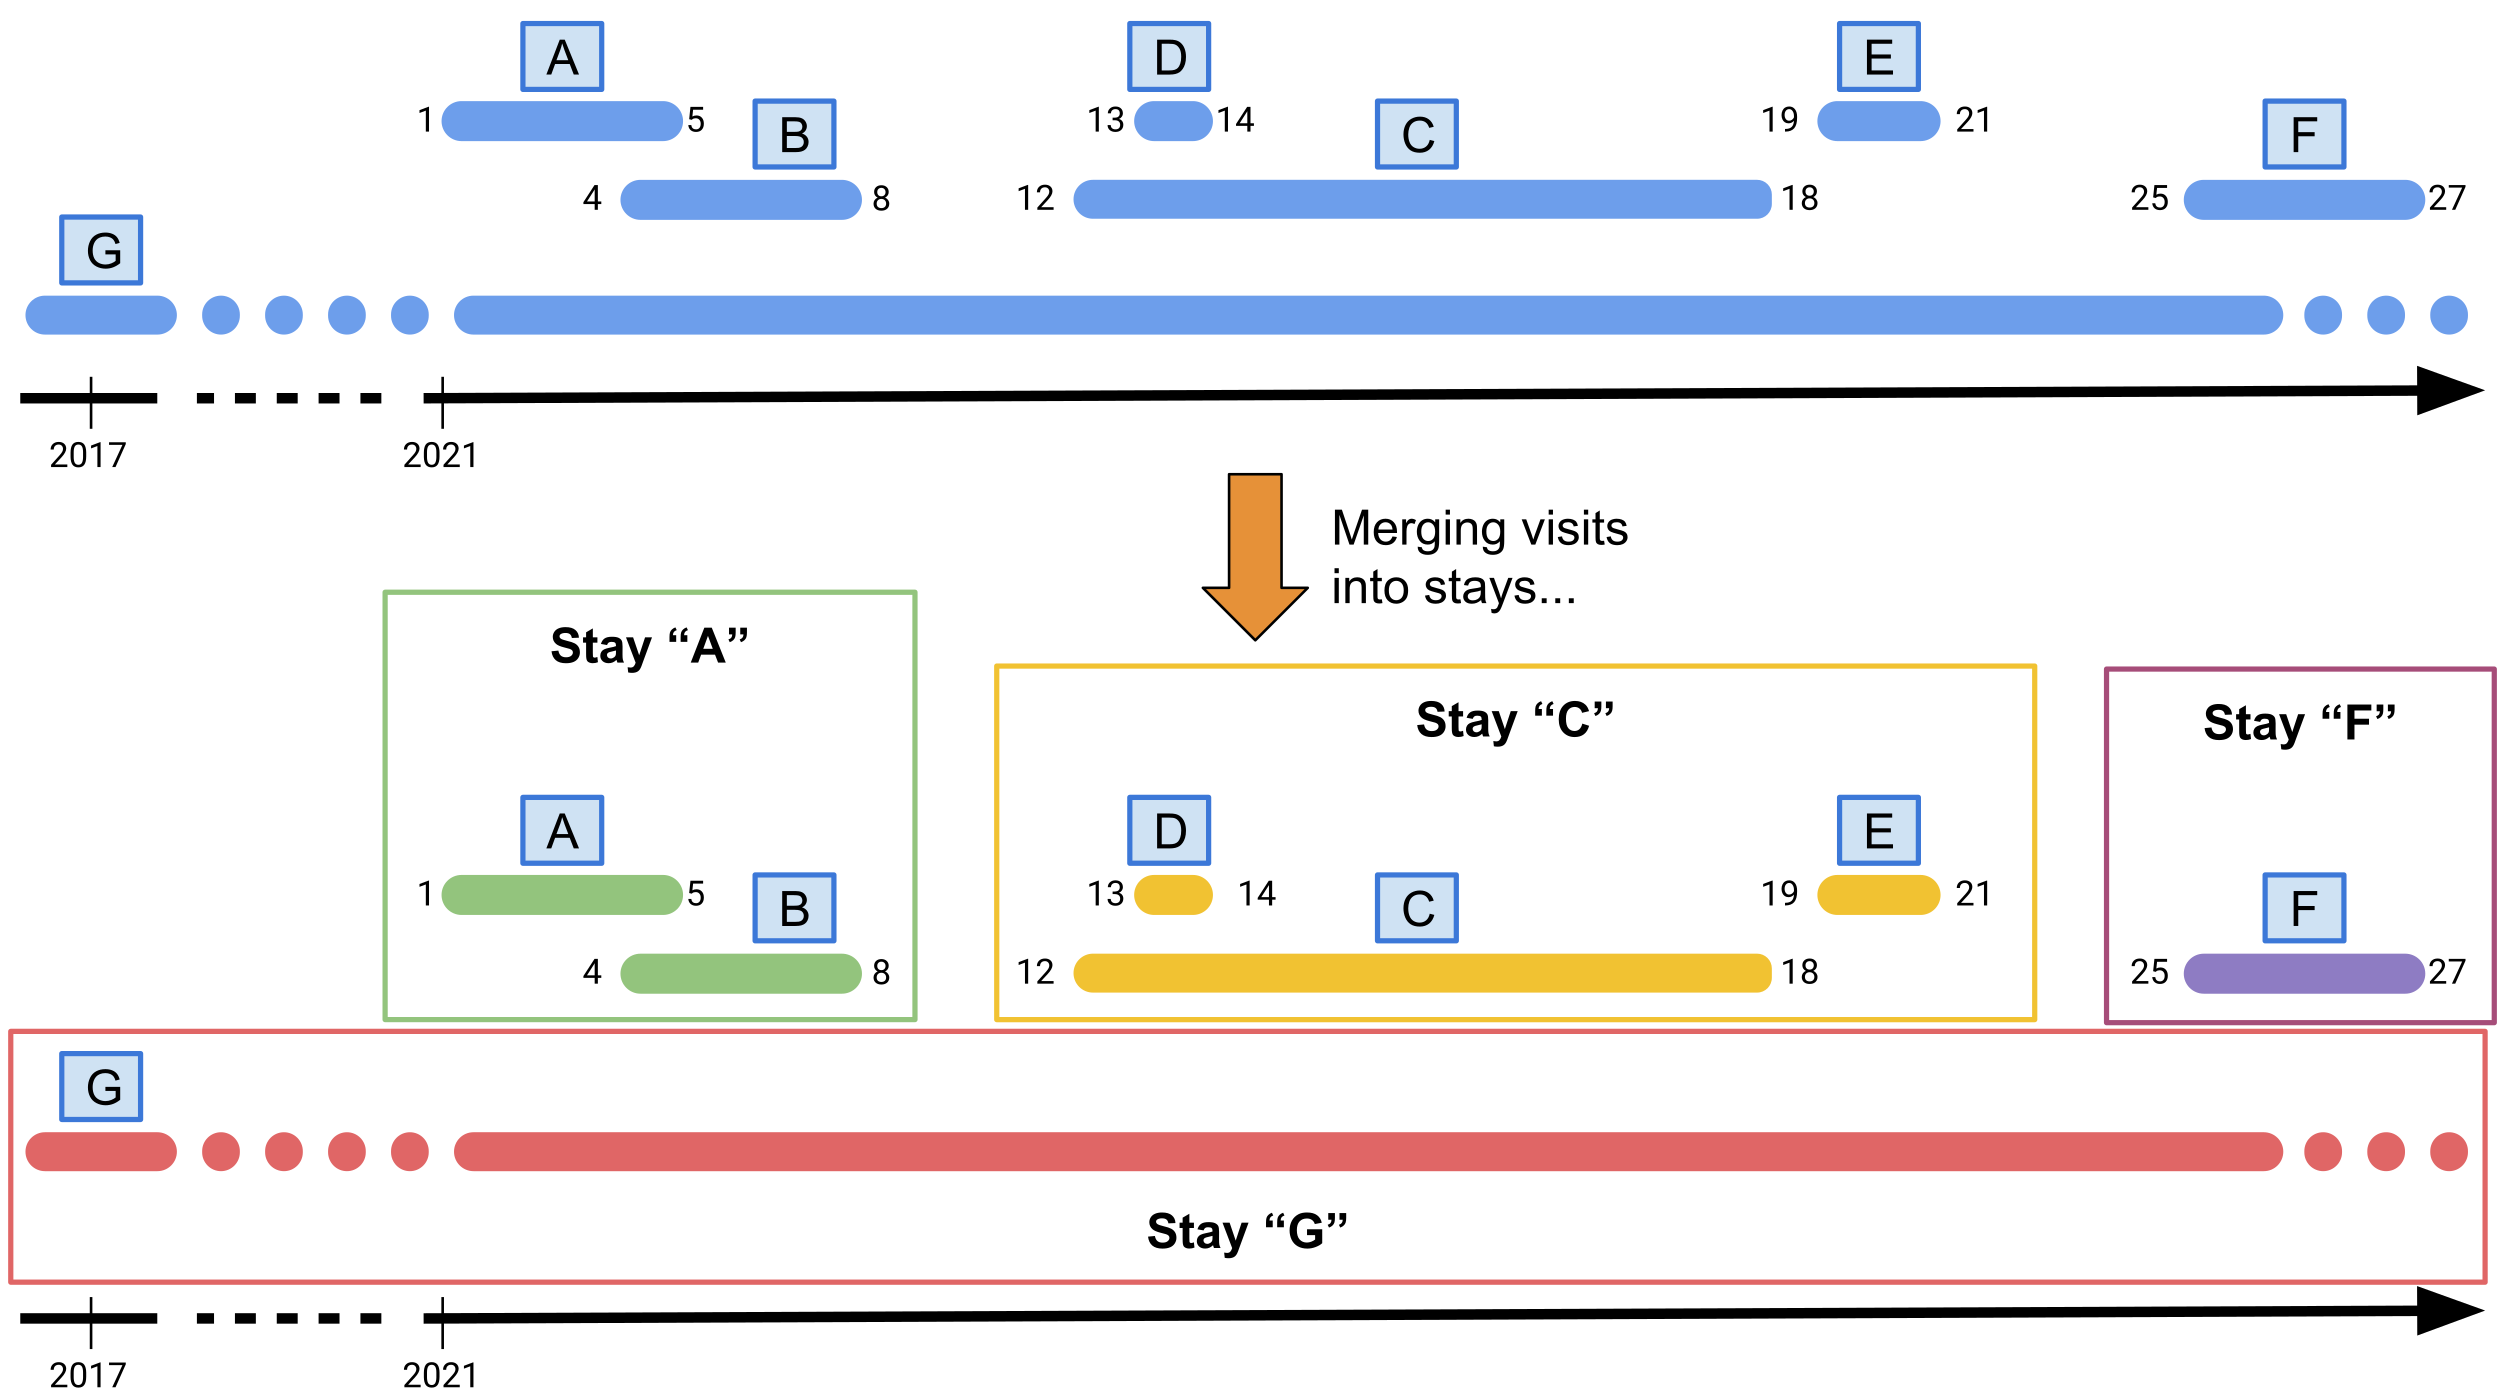 <svg version="1.1" viewBox="0.0 0.0 956.273 534.963" fill="none" stroke="none" stroke-linecap="square" stroke-miterlimit="10" xmlns:xlink="http://www.w3.org/1999/xlink" xmlns="http://www.w3.org/2000/svg"><clipPath id="p.0"><path d="m0 0l956.273 0l0 534.963l-956.273 0l0 -534.963z" clip-rule="nonzero"/></clipPath><g clip-path="url(#p.0)"><path fill="#000000" fill-opacity="0.0" d="m0 0l956.273 0l0 534.963l-956.273 0z" fill-rule="evenodd"/><path fill="#e69138" d="m460.108 224.856l10.031 0l0 -43.465l20.063 0l0 43.465l10.031 0l-20.063 20.063z" fill-rule="evenodd"/><path stroke="#000000" stroke-width="1.0" stroke-linejoin="round" stroke-linecap="butt" d="m460.108 224.856l10.031 0l0 -43.465l20.063 0l0 43.465l10.031 0l-20.063 20.063z" fill-rule="evenodd"/><path fill="#000000" fill-opacity="0.0" d="m500.234 181.391l229.921 0l0 64.63l-229.921 0z" fill-rule="evenodd"/><path fill="#000000" d="m510.624 208.311l0 -13.359l2.656 0l3.156 9.453q0.438 1.328 0.641 1.984q0.234 -0.734 0.703 -2.141l3.203 -9.297l2.375 0l0 13.359l-1.703 0l0 -11.172l-3.875 11.172l-1.594 0l-3.859 -11.375l0 11.375l-1.703 0zm22.01 -3.109l1.688 0.203q-0.406 1.484 -1.484 2.312q-1.078 0.812 -2.766 0.812q-2.125 0 -3.375 -1.297q-1.234 -1.312 -1.234 -3.672q0 -2.453 1.25 -3.797q1.266 -1.344 3.266 -1.344q1.938 0 3.156 1.328q1.234 1.312 1.234 3.703q0 0.156 0 0.438l-7.219 0q0.094 1.594 0.906 2.453q0.812 0.844 2.016 0.844q0.906 0 1.547 -0.469q0.641 -0.484 1.016 -1.516zm-5.391 -2.656l5.406 0q-0.109 -1.219 -0.625 -1.828q-0.781 -0.953 -2.031 -0.953q-1.125 0 -1.906 0.766q-0.766 0.75 -0.844 2.016zm9.126 5.766l0 -9.672l1.469 0l0 1.469q0.562 -1.031 1.031 -1.359q0.484 -0.328 1.062 -0.328q0.828 0 1.688 0.531l-0.562 1.516q-0.609 -0.359 -1.203 -0.359q-0.547 0 -0.969 0.328q-0.422 0.328 -0.609 0.891q-0.281 0.875 -0.281 1.922l0 5.062l-1.625 0zm5.916 0.797l1.594 0.234q0.109 0.75 0.562 1.078q0.609 0.453 1.672 0.453q1.141 0 1.75 -0.453q0.625 -0.453 0.844 -1.266q0.125 -0.5 0.109 -2.109q-1.062 1.266 -2.672 1.266q-2.0 0 -3.094 -1.438q-1.094 -1.438 -1.094 -3.453q0 -1.391 0.5 -2.562q0.516 -1.172 1.453 -1.797q0.953 -0.641 2.25 -0.641q1.703 0 2.812 1.375l0 -1.156l1.516 0l0 8.359q0 2.266 -0.469 3.203q-0.453 0.938 -1.453 1.484q-0.984 0.547 -2.453 0.547q-1.719 0 -2.797 -0.781q-1.062 -0.766 -1.031 -2.344zm1.359 -5.812q0 1.906 0.75 2.781q0.766 0.875 1.906 0.875q1.125 0 1.891 -0.859q0.766 -0.875 0.766 -2.734q0 -1.781 -0.797 -2.672q-0.781 -0.906 -1.891 -0.906q-1.094 0 -1.859 0.891q-0.766 0.875 -0.766 2.625zm9.329 -6.453l0 -1.891l1.641 0l0 1.891l-1.641 0zm0 11.469l0 -9.672l1.641 0l0 9.672l-1.641 0zm4.145 0l0 -9.672l1.469 0l0 1.375q1.062 -1.594 3.078 -1.594q0.875 0 1.609 0.312q0.734 0.312 1.094 0.828q0.375 0.5 0.516 1.203q0.094 0.453 0.094 1.594l0 5.953l-1.641 0l0 -5.891q0 -1.0 -0.203 -1.484q-0.188 -0.5 -0.672 -0.797q-0.484 -0.297 -1.141 -0.297q-1.047 0 -1.812 0.672q-0.75 0.656 -0.75 2.516l0 5.281l-1.641 0zm10.063 0.797l1.594 0.234q0.109 0.75 0.562 1.078q0.609 0.453 1.672 0.453q1.141 0 1.75 -0.453q0.625 -0.453 0.844 -1.266q0.125 -0.5 0.109 -2.109q-1.062 1.266 -2.672 1.266q-2.0 0 -3.094 -1.438q-1.094 -1.438 -1.094 -3.453q0 -1.391 0.5 -2.562q0.516 -1.172 1.453 -1.797q0.953 -0.641 2.25 -0.641q1.703 0 2.812 1.375l0 -1.156l1.516 0l0 8.359q0 2.266 -0.469 3.203q-0.453 0.938 -1.453 1.484q-0.984 0.547 -2.453 0.547q-1.719 0 -2.797 -0.781q-1.062 -0.766 -1.031 -2.344zm1.359 -5.812q0 1.906 0.75 2.781q0.766 0.875 1.906 0.875q1.125 0 1.891 -0.859q0.766 -0.875 0.766 -2.734q0 -1.781 -0.797 -2.672q-0.781 -0.906 -1.891 -0.906q-1.094 0 -1.859 0.891q-0.766 0.875 -0.766 2.625zm17.2 5.016l-3.688 -9.672l1.734 0l2.078 5.797q0.328 0.938 0.625 1.938q0.203 -0.766 0.609 -1.828l2.141 -5.906l1.688 0l-3.656 9.672l-1.531 0zm6.641 -11.469l0 -1.891l1.641 0l0 1.891l-1.641 0zm0 11.469l0 -9.672l1.641 0l0 9.672l-1.641 0zm3.489 -2.891l1.625 -0.25q0.125 0.969 0.75 1.5q0.625 0.516 1.75 0.516q1.125 0 1.672 -0.453q0.547 -0.469 0.547 -1.094q0 -0.547 -0.484 -0.875q-0.328 -0.219 -1.672 -0.547q-1.812 -0.469 -2.516 -0.797q-0.688 -0.328 -1.047 -0.906q-0.359 -0.594 -0.359 -1.312q0 -0.641 0.297 -1.188q0.297 -0.562 0.812 -0.922q0.375 -0.281 1.031 -0.469q0.672 -0.203 1.422 -0.203q1.141 0 2.0 0.328q0.859 0.328 1.266 0.891q0.422 0.562 0.578 1.5l-1.609 0.219q-0.109 -0.75 -0.641 -1.172q-0.516 -0.422 -1.469 -0.422q-1.141 0 -1.625 0.375q-0.469 0.375 -0.469 0.875q0 0.312 0.188 0.578q0.203 0.266 0.641 0.438q0.234 0.094 1.438 0.422q1.75 0.453 2.438 0.75q0.688 0.297 1.078 0.859q0.391 0.562 0.391 1.406q0 0.828 -0.484 1.547q-0.469 0.719 -1.375 1.125q-0.906 0.391 -2.047 0.391q-1.875 0 -2.875 -0.781q-0.984 -0.781 -1.25 -2.328zm9.984 -8.578l0 -1.891l1.641 0l0 1.891l-1.641 0zm0 11.469l0 -9.672l1.641 0l0 9.672l-1.641 0zm7.723 -1.469l0.234 1.453q-0.688 0.141 -1.234 0.141q-0.891 0 -1.391 -0.281q-0.484 -0.281 -0.688 -0.734q-0.203 -0.469 -0.203 -1.938l0 -5.578l-1.203 0l0 -1.266l1.203 0l0 -2.391l1.625 -0.984l0 3.375l1.656 0l0 1.266l-1.656 0l0 5.672q0 0.688 0.078 0.891q0.094 0.203 0.281 0.328q0.203 0.109 0.578 0.109q0.266 0 0.719 -0.062zm0.949 -1.422l1.625 -0.25q0.125 0.969 0.75 1.5q0.625 0.516 1.75 0.516q1.125 0 1.672 -0.453q0.547 -0.469 0.547 -1.094q0 -0.547 -0.484 -0.875q-0.328 -0.219 -1.672 -0.547q-1.812 -0.469 -2.516 -0.797q-0.688 -0.328 -1.047 -0.906q-0.359 -0.594 -0.359 -1.312q0 -0.641 0.297 -1.188q0.297 -0.562 0.812 -0.922q0.375 -0.281 1.031 -0.469q0.672 -0.203 1.422 -0.203q1.141 0 2.0 0.328q0.859 0.328 1.266 0.891q0.422 0.562 0.578 1.5l-1.609 0.219q-0.109 -0.75 -0.641 -1.172q-0.516 -0.422 -1.469 -0.422q-1.141 0 -1.625 0.375q-0.469 0.375 -0.469 0.875q0 0.312 0.188 0.578q0.203 0.266 0.641 0.438q0.234 0.094 1.438 0.422q1.75 0.453 2.438 0.75q0.688 0.297 1.078 0.859q0.391 0.562 0.391 1.406q0 0.828 -0.484 1.547q-0.469 0.719 -1.375 1.125q-0.906 0.391 -2.047 0.391q-1.875 0 -2.875 -0.781q-0.984 -0.781 -1.25 -2.328z" fill-rule="nonzero"/><path fill="#000000" d="m510.468 219.242l0 -1.891l1.641 0l0 1.891l-1.641 0zm0 11.469l0 -9.672l1.641 0l0 9.672l-1.641 0zm4.145 0l0 -9.672l1.469 0l0 1.375q1.062 -1.594 3.078 -1.594q0.875 0 1.609 0.312q0.734 0.312 1.094 0.828q0.375 0.5 0.516 1.203q0.094 0.453 0.094 1.594l0 5.953l-1.641 0l0 -5.891q0 -1.0 -0.203 -1.484q-0.188 -0.5 -0.672 -0.797q-0.484 -0.297 -1.141 -0.297q-1.047 0 -1.812 0.672q-0.75 0.656 -0.75 2.516l0 5.281l-1.641 0zm13.954 -1.469l0.234 1.453q-0.688 0.141 -1.234 0.141q-0.891 0 -1.391 -0.281q-0.484 -0.281 -0.688 -0.734q-0.203 -0.469 -0.203 -1.938l0 -5.578l-1.203 0l0 -1.266l1.203 0l0 -2.391l1.625 -0.984l0 3.375l1.656 0l0 1.266l-1.656 0l0 5.672q0 0.688 0.078 0.891q0.094 0.203 0.281 0.328q0.203 0.109 0.578 0.109q0.266 0 0.719 -0.062zm0.996 -3.375q0 -2.688 1.484 -3.969q1.25 -1.078 3.047 -1.078q2.0 0 3.266 1.312q1.266 1.297 1.266 3.609q0 1.859 -0.562 2.938q-0.562 1.062 -1.641 1.656q-1.062 0.594 -2.328 0.594q-2.031 0 -3.281 -1.297q-1.25 -1.312 -1.25 -3.766zm1.688 0q0 1.859 0.797 2.797q0.812 0.922 2.047 0.922q1.219 0 2.031 -0.922q0.812 -0.938 0.812 -2.844q0 -1.797 -0.812 -2.719q-0.812 -0.922 -2.031 -0.922q-1.234 0 -2.047 0.922q-0.797 0.906 -0.797 2.766zm13.825 1.953l1.625 -0.25q0.125 0.969 0.75 1.5q0.625 0.516 1.75 0.516q1.125 0 1.672 -0.453q0.547 -0.469 0.547 -1.094q0 -0.547 -0.484 -0.875q-0.328 -0.219 -1.672 -0.547q-1.812 -0.469 -2.516 -0.797q-0.688 -0.328 -1.047 -0.906q-0.359 -0.594 -0.359 -1.312q0 -0.641 0.297 -1.188q0.297 -0.562 0.812 -0.922q0.375 -0.281 1.031 -0.469q0.672 -0.203 1.422 -0.203q1.141 0 2.0 0.328q0.859 0.328 1.266 0.891q0.422 0.562 0.578 1.5l-1.609 0.219q-0.109 -0.75 -0.641 -1.172q-0.516 -0.422 -1.469 -0.422q-1.141 0 -1.625 0.375q-0.469 0.375 -0.469 0.875q0 0.312 0.188 0.578q0.203 0.266 0.641 0.438q0.234 0.094 1.438 0.422q1.75 0.453 2.438 0.75q0.688 0.297 1.078 0.859q0.391 0.562 0.391 1.406q0 0.828 -0.484 1.547q-0.469 0.719 -1.375 1.125q-0.906 0.391 -2.047 0.391q-1.875 0 -2.875 -0.781q-0.984 -0.781 -1.25 -2.328zm13.562 1.422l0.234 1.453q-0.688 0.141 -1.234 0.141q-0.891 0 -1.391 -0.281q-0.484 -0.281 -0.688 -0.734q-0.203 -0.469 -0.203 -1.938l0 -5.578l-1.203 0l0 -1.266l1.203 0l0 -2.391l1.625 -0.984l0 3.375l1.656 0l0 1.266l-1.656 0l0 5.672q0 0.688 0.078 0.891q0.094 0.203 0.281 0.328q0.203 0.109 0.578 0.109q0.266 0 0.719 -0.062zm7.918 0.281q-0.922 0.766 -1.766 1.094q-0.828 0.312 -1.797 0.312q-1.594 0 -2.453 -0.781q-0.859 -0.781 -0.859 -1.984q0 -0.719 0.328 -1.297q0.328 -0.594 0.844 -0.938q0.531 -0.359 1.188 -0.547q0.469 -0.125 1.453 -0.25q1.984 -0.234 2.922 -0.562q0.016 -0.344 0.016 -0.422q0 -1.0 -0.469 -1.422q-0.625 -0.547 -1.875 -0.547q-1.156 0 -1.703 0.406q-0.547 0.406 -0.812 1.422l-1.609 -0.219q0.219 -1.016 0.719 -1.641q0.5 -0.641 1.453 -0.984q0.953 -0.344 2.188 -0.344q1.25 0 2.016 0.297q0.781 0.281 1.141 0.734q0.375 0.438 0.516 1.109q0.078 0.422 0.078 1.516l0 2.188q0 2.281 0.109 2.891q0.109 0.594 0.406 1.156l-1.703 0q-0.266 -0.516 -0.328 -1.188zm-0.141 -3.672q-0.891 0.375 -2.672 0.625q-1.016 0.141 -1.438 0.328q-0.422 0.188 -0.656 0.531q-0.219 0.344 -0.219 0.781q0 0.656 0.5 1.094q0.5 0.438 1.453 0.438q0.938 0 1.672 -0.406q0.75 -0.422 1.094 -1.141q0.266 -0.562 0.266 -1.641l0 -0.609zm4.126 8.578l-0.188 -1.531q0.547 0.141 0.938 0.141q0.547 0 0.875 -0.188q0.328 -0.172 0.547 -0.5q0.156 -0.25 0.5 -1.219q0.047 -0.141 0.141 -0.406l-3.672 -9.688l1.766 0l2.016 5.594q0.391 1.078 0.703 2.25q0.281 -1.125 0.672 -2.203l2.078 -5.641l1.641 0l-3.688 9.828q-0.594 1.609 -0.922 2.203q-0.438 0.812 -1.0 1.188q-0.562 0.375 -1.344 0.375q-0.484 0 -1.062 -0.203zm8.75 -6.609l1.625 -0.25q0.125 0.969 0.75 1.5q0.625 0.516 1.75 0.516q1.125 0 1.672 -0.453q0.547 -0.469 0.547 -1.094q0 -0.547 -0.484 -0.875q-0.328 -0.219 -1.672 -0.547q-1.812 -0.469 -2.516 -0.797q-0.688 -0.328 -1.047 -0.906q-0.359 -0.594 -0.359 -1.312q0 -0.641 0.297 -1.188q0.297 -0.562 0.812 -0.922q0.375 -0.281 1.031 -0.469q0.672 -0.203 1.422 -0.203q1.141 0 2.0 0.328q0.859 0.328 1.266 0.891q0.422 0.562 0.578 1.5l-1.609 0.219q-0.109 -0.75 -0.641 -1.172q-0.516 -0.422 -1.469 -0.422q-1.141 0 -1.625 0.375q-0.469 0.375 -0.469 0.875q0 0.312 0.188 0.578q0.203 0.266 0.641 0.438q0.234 0.094 1.438 0.422q1.75 0.453 2.438 0.75q0.688 0.297 1.078 0.859q0.391 0.562 0.391 1.406q0 0.828 -0.484 1.547q-0.469 0.719 -1.375 1.125q-0.906 0.391 -2.047 0.391q-1.875 0 -2.875 -0.781q-0.984 -0.781 -1.25 -2.328zm10.438 2.891l0 -1.875l1.875 0l0 1.875l-1.875 0zm5.183 0l0 -1.875l1.875 0l0 1.875l-1.875 0zm5.183 0l0 -1.875l1.875 0l0 1.875l-1.875 0z" fill-rule="nonzero"/><path fill="#93c47d" d="m261.276 342.325l0 0l0 0c0 -2.03 -0.806 -3.977 -2.242 -5.412c-1.435 -1.435 -3.382 -2.242 -5.412 -2.242l-77.071 0c-4.227 0 -7.654 3.427 -7.654 7.654l0 0l0 0c0 4.227 3.427 7.654 7.654 7.654l77.071 0l0 0c4.227 0 7.654 -3.427 7.654 -7.654z" fill-rule="evenodd"/><path fill="#93c47d" d="m329.711 372.444l0 0l0 0c0 -2.03 -0.806 -3.977 -2.242 -5.412c-1.435 -1.435 -3.382 -2.242 -5.412 -2.242l-77.071 0c-4.227 0 -7.654 3.427 -7.654 7.654l0 0l0 0c0 4.227 3.427 7.654 7.654 7.654l77.071 0l0 0c4.227 0 7.654 -3.427 7.654 -7.654z" fill-rule="evenodd"/><path fill="#f1c232" d="m677.748 374.019l0 -3.576l0 0c0 -1.501 -0.596 -2.941 -1.658 -4.003c-1.062 -1.062 -2.501 -1.658 -4.003 -1.658l-254.009 0c-4.114 0 -7.449 3.335 -7.449 7.449l0 0l0 0c0 4.114 3.335 7.449 7.449 7.449l254.009 0l0 0c3.126 0 5.661 -2.534 5.661 -5.661z" fill-rule="evenodd"/><path fill="#f1c232" d="m463.966 342.325l0 0l0 0c0 -2.03 -0.806 -3.977 -2.242 -5.412c-1.435 -1.435 -3.382 -2.242 -5.412 -2.242l-14.835 0c-4.227 0 -7.654 3.427 -7.654 7.654l0 0l0 0c0 4.227 3.427 7.654 7.654 7.654l14.835 0l0 0c4.227 0 7.654 -3.427 7.654 -7.654z" fill-rule="evenodd"/><path fill="#f1c232" d="m742.286 342.325l0 0l0 0c0 -2.03 -0.806 -3.977 -2.242 -5.412c-1.435 -1.435 -3.382 -2.242 -5.412 -2.242l-31.811 0c-4.227 0 -7.654 3.427 -7.654 7.654l0 0l0 0c0 4.227 3.427 7.654 7.654 7.654l31.811 0l0 0c4.227 0 7.654 -3.427 7.654 -7.654z" fill-rule="evenodd"/><path fill="#8e7cc3" d="m927.696 372.444l0 0l0 0c0 -2.03 -0.806 -3.977 -2.242 -5.412c-1.435 -1.435 -3.382 -2.242 -5.412 -2.242l-77.071 0c-4.227 0 -7.654 3.427 -7.654 7.654l0 0l0 0c0 4.227 3.427 7.654 7.654 7.654l77.071 0l0 0c4.227 0 7.654 -3.427 7.654 -7.654z" fill-rule="evenodd"/><path fill="#000000" fill-opacity="0.0" d="m150.352 324.546l30.142 0l0 35.559l-30.142 0z" fill-rule="evenodd"/><path fill="#000000" d="m164.102 346.346l-1.219 0l0 -8.031l-2.422 0.906l0 -1.094l3.453 -1.297l0.188 0l0 9.516z" fill-rule="nonzero"/><path fill="#000000" fill-opacity="0.0" d="m253.276 324.546l30.142 0l0 35.559l-30.142 0z" fill-rule="evenodd"/><path fill="#000000" d="m263.619 341.596l0.484 -4.719l4.844 0l0 1.109l-3.828 0l-0.281 2.578q0.688 -0.406 1.578 -0.406q1.297 0 2.047 0.859q0.766 0.844 0.766 2.312q0 1.453 -0.797 2.297q-0.781 0.844 -2.203 0.844q-1.25 0 -2.047 -0.688q-0.797 -0.703 -0.906 -1.938l1.141 0q0.109 0.828 0.578 1.234q0.469 0.406 1.234 0.406q0.844 0 1.312 -0.562q0.484 -0.578 0.484 -1.578q0 -0.953 -0.516 -1.531q-0.516 -0.578 -1.375 -0.578q-0.781 0 -1.234 0.344l-0.328 0.266l-0.953 -0.25z" fill-rule="nonzero"/><path fill="#000000" fill-opacity="0.0" d="m213.814 354.451l30.142 0l0 35.559l-30.142 0z" fill-rule="evenodd"/><path fill="#000000" d="m228.689 373.064l1.312 0l0 0.984l-1.312 0l0 2.203l-1.219 0l0 -2.203l-4.312 0l0 -0.703l4.25 -6.562l1.281 0l0 6.281zm-4.156 0l2.938 0l0 -4.641l-0.141 0.266l-2.797 4.375z" fill-rule="nonzero"/><path fill="#000000" fill-opacity="0.0" d="m324.402 354.664l30.142 0l0 35.559l-30.142 0z" fill-rule="evenodd"/><path fill="#000000" d="m339.933 369.464q0 0.703 -0.375 1.266q-0.375 0.547 -1.016 0.859q0.75 0.312 1.172 0.938q0.438 0.609 0.438 1.375q0 1.234 -0.828 1.969q-0.828 0.719 -2.188 0.719q-1.359 0 -2.188 -0.719q-0.812 -0.734 -0.812 -1.969q0 -0.766 0.406 -1.375q0.422 -0.625 1.172 -0.938q-0.641 -0.312 -1.0 -0.859q-0.359 -0.562 -0.359 -1.266q0 -1.203 0.766 -1.906q0.766 -0.703 2.016 -0.703q1.25 0 2.016 0.703q0.781 0.703 0.781 1.906zm-0.984 4.422q0 -0.797 -0.5 -1.297q-0.5 -0.5 -1.312 -0.5q-0.812 0 -1.312 0.5q-0.484 0.484 -0.484 1.297q0 0.797 0.469 1.266q0.484 0.453 1.328 0.453q0.859 0 1.328 -0.453q0.484 -0.469 0.484 -1.266zm-1.812 -6.031q-0.703 0 -1.141 0.438q-0.438 0.438 -0.438 1.188q0 0.719 0.422 1.172q0.438 0.438 1.156 0.438q0.734 0 1.156 -0.438q0.438 -0.453 0.438 -1.172q0 -0.719 -0.453 -1.172q-0.438 -0.453 -1.141 -0.453z" fill-rule="nonzero"/><path fill="#000000" fill-opacity="0.0" d="m379.528 354.451l40.126 0l0 35.559l-40.126 0z" fill-rule="evenodd"/><path fill="#000000" d="m393.278 376.251l-1.219 0l0 -8.031l-2.422 0.906l0 -1.094l3.453 -1.297l0.188 0l0 9.516zm9.734 0l-6.219 0l0 -0.859l3.281 -3.656q0.734 -0.828 1.0 -1.344q0.281 -0.516 0.281 -1.062q0 -0.75 -0.453 -1.219q-0.438 -0.469 -1.188 -0.469q-0.891 0 -1.391 0.516q-0.5 0.5 -0.5 1.406l-1.203 0q0 -1.297 0.844 -2.109q0.844 -0.812 2.25 -0.812q1.328 0 2.094 0.703q0.766 0.688 0.766 1.844q0 1.391 -1.781 3.328l-2.547 2.75l4.766 0l0 0.984z" fill-rule="nonzero"/><path fill="#000000" fill-opacity="0.0" d="m406.569 324.546l40.126 0l0 35.559l-40.126 0z" fill-rule="evenodd"/><path fill="#000000" d="m420.319 346.346l-1.219 0l0 -8.031l-2.422 0.906l0 -1.094l3.453 -1.297l0.188 0l0 9.516zm5.265 -5.328l0.906 0q0.859 -0.016 1.344 -0.438q0.484 -0.438 0.484 -1.188q0 -1.656 -1.656 -1.656q-0.781 0 -1.25 0.453q-0.453 0.438 -0.453 1.172l-1.203 0q0 -1.125 0.812 -1.875q0.828 -0.75 2.094 -0.75q1.344 0 2.094 0.719q0.766 0.703 0.766 1.969q0 0.609 -0.406 1.203q-0.391 0.578 -1.078 0.859q0.781 0.25 1.203 0.828q0.438 0.562 0.438 1.391q0 1.281 -0.844 2.031q-0.828 0.734 -2.172 0.734q-1.328 0 -2.172 -0.719q-0.828 -0.719 -0.828 -1.906l1.219 0q0 0.75 0.484 1.203q0.484 0.438 1.312 0.438q0.859 0 1.328 -0.453q0.469 -0.453 0.469 -1.297q0 -0.828 -0.516 -1.266q-0.5 -0.453 -1.469 -0.469l-0.906 0l0 -0.984z" fill-rule="nonzero"/><path fill="#000000" fill-opacity="0.0" d="m464.249 324.546l40.126 0l0 35.559l-40.126 0z" fill-rule="evenodd"/><path fill="#000000" d="m477.999 346.346l-1.219 0l0 -8.031l-2.422 0.906l0 -1.094l3.453 -1.297l0.188 0l0 9.516zm8.609 -3.188l1.312 0l0 0.984l-1.312 0l0 2.203l-1.219 0l0 -2.203l-4.312 0l0 -0.703l4.25 -6.562l1.281 0l0 6.281zm-4.156 0l2.938 0l0 -4.641l-0.141 0.266l-2.797 4.375z" fill-rule="nonzero"/><path fill="#000000" fill-opacity="0.0" d="m671.978 354.451l48.409 0l0 35.559l-48.409 0z" fill-rule="evenodd"/><path fill="#000000" d="m685.728 376.251l-1.219 0l0 -8.031l-2.422 0.906l0 -1.094l3.453 -1.297l0.188 0l0 9.516zm9.265 -7.0q0 0.703 -0.375 1.266q-0.375 0.547 -1.016 0.859q0.75 0.312 1.172 0.938q0.438 0.609 0.438 1.375q0 1.234 -0.828 1.969q-0.828 0.719 -2.188 0.719q-1.359 0 -2.188 -0.719q-0.812 -0.734 -0.812 -1.969q0 -0.766 0.406 -1.375q0.422 -0.625 1.172 -0.938q-0.641 -0.312 -1.0 -0.859q-0.359 -0.562 -0.359 -1.266q0 -1.203 0.766 -1.906q0.766 -0.703 2.016 -0.703q1.25 0 2.016 0.703q0.781 0.703 0.781 1.906zm-0.984 4.422q0 -0.797 -0.5 -1.297q-0.5 -0.5 -1.312 -0.5q-0.812 0 -1.312 0.5q-0.484 0.484 -0.484 1.297q0 0.797 0.469 1.266q0.484 0.453 1.328 0.453q0.859 0 1.328 -0.453q0.484 -0.469 0.484 -1.266zm-1.812 -6.031q-0.703 0 -1.141 0.438q-0.438 0.438 -0.438 1.188q0 0.719 0.422 1.172q0.438 0.438 1.156 0.438q0.734 0 1.156 -0.438q0.438 -0.453 0.438 -1.172q0 -0.719 -0.453 -1.172q-0.438 -0.453 -1.141 -0.453z" fill-rule="nonzero"/><path fill="#000000" fill-opacity="0.0" d="m664.316 324.546l48.409 0l0 35.559l-48.409 0z" fill-rule="evenodd"/><path fill="#000000" d="m678.066 346.346l-1.219 0l0 -8.031l-2.422 0.906l0 -1.094l3.453 -1.297l0.188 0l0 9.516zm8.14 -4.172q-0.375 0.453 -0.906 0.734q-0.531 0.266 -1.156 0.266q-0.812 0 -1.422 -0.391q-0.609 -0.406 -0.938 -1.141q-0.328 -0.734 -0.328 -1.625q0 -0.953 0.359 -1.703q0.359 -0.766 1.016 -1.172q0.672 -0.406 1.547 -0.406q1.406 0 2.219 1.062q0.812 1.047 0.812 2.859l0 0.344q0 2.766 -1.094 4.047q-1.094 1.266 -3.297 1.297l-0.234 0l0 -1.016l0.25 0q1.5 -0.016 2.297 -0.766q0.797 -0.75 0.875 -2.391zm-1.859 0q0.609 0 1.109 -0.359q0.516 -0.375 0.75 -0.922l0 -0.484q0 -1.188 -0.516 -1.922q-0.516 -0.75 -1.297 -0.75q-0.797 0 -1.281 0.609q-0.484 0.609 -0.484 1.609q0 0.969 0.469 1.594q0.469 0.625 1.25 0.625z" fill-rule="nonzero"/><path fill="#000000" fill-opacity="0.0" d="m738.873 324.546l48.409 0l0 35.559l-48.409 0z" fill-rule="evenodd"/><path fill="#000000" d="m754.873 346.346l-6.219 0l0 -0.859l3.281 -3.656q0.734 -0.828 1.0 -1.344q0.281 -0.516 0.281 -1.062q0 -0.75 -0.453 -1.219q-0.438 -0.469 -1.188 -0.469q-0.891 0 -1.391 0.516q-0.5 0.5 -0.5 1.406l-1.203 0q0 -1.297 0.844 -2.109q0.844 -0.812 2.25 -0.812q1.328 0 2.094 0.703q0.766 0.688 0.766 1.844q0 1.391 -1.781 3.328l-2.547 2.75l4.766 0l0 0.984zm5.234 0l-1.219 0l0 -8.031l-2.422 0.906l0 -1.094l3.453 -1.297l0.188 0l0 9.516z" fill-rule="nonzero"/><path fill="#000000" fill-opacity="0.0" d="m805.768 354.451l48.409 0l0 35.559l-48.409 0z" fill-rule="evenodd"/><path fill="#000000" d="m821.768 376.251l-6.219 0l0 -0.859l3.281 -3.656q0.734 -0.828 1.0 -1.344q0.281 -0.516 0.281 -1.062q0 -0.75 -0.453 -1.219q-0.438 -0.469 -1.188 -0.469q-0.891 0 -1.391 0.516q-0.5 0.5 -0.5 1.406l-1.203 0q0 -1.297 0.844 -2.109q0.844 -0.812 2.25 -0.812q1.328 0 2.094 0.703q0.766 0.688 0.766 1.844q0 1.391 -1.781 3.328l-2.547 2.75l4.766 0l0 0.984zm1.828 -4.75l0.484 -4.719l4.844 0l0 1.109l-3.828 0l-0.281 2.578q0.688 -0.406 1.578 -0.406q1.297 0 2.047 0.859q0.766 0.844 0.766 2.312q0 1.453 -0.797 2.297q-0.781 0.844 -2.203 0.844q-1.25 0 -2.047 -0.688q-0.797 -0.703 -0.906 -1.938l1.141 0q0.109 0.828 0.578 1.234q0.469 0.406 1.234 0.406q0.844 0 1.312 -0.562q0.484 -0.578 0.484 -1.578q0 -0.953 -0.516 -1.531q-0.516 -0.578 -1.375 -0.578q-0.781 0 -1.234 0.344l-0.328 0.266l-0.953 -0.25z" fill-rule="nonzero"/><path fill="#000000" fill-opacity="0.0" d="m919.694 354.451l48.409 0l0 35.559l-48.409 0z" fill-rule="evenodd"/><path fill="#000000" d="m935.694 376.251l-6.219 0l0 -0.859l3.281 -3.656q0.734 -0.828 1.0 -1.344q0.281 -0.516 0.281 -1.062q0 -0.75 -0.453 -1.219q-0.438 -0.469 -1.188 -0.469q-0.891 0 -1.391 0.516q-0.5 0.5 -0.5 1.406l-1.203 0q0 -1.297 0.844 -2.109q0.844 -0.812 2.25 -0.812q1.328 0 2.094 0.703q0.766 0.688 0.766 1.844q0 1.391 -1.781 3.328l-2.547 2.75l4.766 0l0 0.984zm7.39 -8.797l-3.922 8.797l-1.266 0l3.906 -8.484l-5.125 0l0 -0.984l6.406 0l0 0.672z" fill-rule="nonzero"/><path fill="#cfe2f3" d="m200.016 305.003l30.142 0l0 25.197l-30.142 0z" fill-rule="evenodd"/><path stroke="#3c78d8" stroke-width="2.0" stroke-linejoin="round" stroke-linecap="butt" d="m200.016 305.003l30.142 0l0 25.197l-30.142 0z" fill-rule="evenodd"/><path fill="#000000" d="m208.984 324.521l5.125 -13.359l1.906 0l5.469 13.359l-2.016 0l-1.547 -4.047l-5.594 0l-1.469 4.047l-1.875 0zm3.859 -5.484l4.531 0l-1.406 -3.703q-0.625 -1.688 -0.938 -2.766q-0.266 1.281 -0.719 2.547l-1.469 3.922z" fill-rule="nonzero"/><path fill="#cfe2f3" d="m288.839 334.672l30.142 0l0 25.197l-30.142 0z" fill-rule="evenodd"/><path stroke="#3c78d8" stroke-width="2.0" stroke-linejoin="round" stroke-linecap="butt" d="m288.839 334.672l30.142 0l0 25.197l-30.142 0z" fill-rule="evenodd"/><path fill="#000000" d="m299.198 354.19l0 -13.359l5.016 0q1.531 0 2.453 0.406q0.922 0.406 1.438 1.25q0.531 0.844 0.531 1.766q0 0.859 -0.469 1.625q-0.453 0.75 -1.391 1.203q1.203 0.359 1.859 1.219q0.656 0.859 0.656 2.016q0 0.938 -0.406 1.75q-0.391 0.797 -0.984 1.234q-0.578 0.438 -1.453 0.672q-0.875 0.219 -2.156 0.219l-5.094 0zm1.781 -7.75l2.875 0q1.188 0 1.688 -0.141q0.672 -0.203 1.016 -0.672q0.344 -0.469 0.344 -1.172q0 -0.656 -0.328 -1.156q-0.312 -0.516 -0.906 -0.703q-0.594 -0.188 -2.031 -0.188l-2.656 0l0 4.031zm0 6.172l3.312 0q0.859 0 1.203 -0.062q0.609 -0.109 1.016 -0.359q0.422 -0.266 0.688 -0.75q0.266 -0.484 0.266 -1.125q0 -0.75 -0.391 -1.297q-0.375 -0.547 -1.062 -0.766q-0.672 -0.234 -1.953 -0.234l-3.078 0l0 4.594z" fill-rule="nonzero"/><path fill="#cfe2f3" d="m432.167 305.003l30.142 0l0 25.197l-30.142 0z" fill-rule="evenodd"/><path stroke="#3c78d8" stroke-width="2.0" stroke-linejoin="round" stroke-linecap="butt" d="m432.167 305.003l30.142 0l0 25.197l-30.142 0z" fill-rule="evenodd"/><path fill="#000000" d="m442.604 324.521l0 -13.359l4.609 0q1.547 0 2.375 0.203q1.141 0.25 1.953 0.953q1.062 0.891 1.578 2.281q0.531 1.391 0.531 3.172q0 1.516 -0.359 2.703q-0.359 1.172 -0.922 1.938q-0.547 0.766 -1.203 1.219q-0.656 0.438 -1.594 0.672q-0.938 0.219 -2.141 0.219l-4.828 0zm1.766 -1.578l2.859 0q1.312 0 2.062 -0.234q0.75 -0.25 1.203 -0.703q0.625 -0.625 0.969 -1.688q0.359 -1.062 0.359 -2.578q0 -2.094 -0.688 -3.219q-0.688 -1.125 -1.672 -1.5q-0.703 -0.281 -2.281 -0.281l-2.812 0l0 10.203z" fill-rule="nonzero"/><path fill="#cfe2f3" d="m526.913 334.672l30.142 0l0 25.197l-30.142 0z" fill-rule="evenodd"/><path stroke="#3c78d8" stroke-width="2.0" stroke-linejoin="round" stroke-linecap="butt" d="m526.913 334.672l30.142 0l0 25.197l-30.142 0z" fill-rule="evenodd"/><path fill="#000000" d="m546.882 349.503l1.766 0.453q-0.562 2.172 -2.0 3.328q-1.438 1.141 -3.531 1.141q-2.156 0 -3.516 -0.875q-1.344 -0.891 -2.062 -2.547q-0.703 -1.672 -0.703 -3.594q0 -2.078 0.797 -3.625q0.797 -1.562 2.266 -2.359q1.484 -0.812 3.25 -0.812q2.0 0 3.359 1.016q1.375 1.016 1.906 2.875l-1.734 0.406q-0.469 -1.453 -1.359 -2.109q-0.875 -0.672 -2.203 -0.672q-1.547 0 -2.578 0.734q-1.031 0.734 -1.453 1.984q-0.422 1.234 -0.422 2.562q0 1.703 0.5 2.969q0.5 1.266 1.547 1.906q1.047 0.625 2.266 0.625q1.484 0 2.516 -0.859q1.031 -0.859 1.391 -2.547z" fill-rule="nonzero"/><path fill="#cfe2f3" d="m703.655 305.003l30.142 0l0 25.197l-30.142 0z" fill-rule="evenodd"/><path stroke="#3c78d8" stroke-width="2.0" stroke-linejoin="round" stroke-linecap="butt" d="m703.655 305.003l30.142 0l0 25.197l-30.142 0z" fill-rule="evenodd"/><path fill="#000000" d="m714.124 324.521l0 -13.359l9.656 0l0 1.578l-7.875 0l0 4.094l7.375 0l0 1.562l-7.375 0l0 4.547l8.188 0l0 1.578l-9.969 0z" fill-rule="nonzero"/><path fill="#cfe2f3" d="m866.434 334.672l30.142 0l0 25.197l-30.142 0z" fill-rule="evenodd"/><path stroke="#3c78d8" stroke-width="2.0" stroke-linejoin="round" stroke-linecap="butt" d="m866.434 334.672l30.142 0l0 25.197l-30.142 0z" fill-rule="evenodd"/><path fill="#000000" d="m877.338 354.19l0 -13.359l9.016 0l0 1.578l-7.25 0l0 4.141l6.266 0l0 1.578l-6.266 0l0 6.062l-1.766 0z" fill-rule="nonzero"/><path fill="#000000" fill-opacity="0.0" d="m147.31 226.538l202.677 0l0 163.465l-202.677 0z" fill-rule="evenodd"/><path stroke="#93c47d" stroke-width="2.0" stroke-linejoin="round" stroke-linecap="butt" d="m147.31 226.538l202.677 0l0 163.465l-202.677 0z" fill-rule="evenodd"/><path fill="#000000" d="m210.96 249.114l2.625 -0.25q0.234 1.312 0.953 1.938q0.734 0.609 1.969 0.609q1.297 0 1.953 -0.547q0.672 -0.547 0.672 -1.281q0 -0.484 -0.281 -0.812q-0.281 -0.328 -0.969 -0.578q-0.484 -0.156 -2.172 -0.578q-2.156 -0.547 -3.031 -1.328q-1.234 -1.094 -1.234 -2.688q0 -1.016 0.578 -1.906q0.578 -0.891 1.656 -1.344q1.094 -0.469 2.641 -0.469q2.516 0 3.781 1.109q1.281 1.094 1.344 2.938l-2.703 0.109q-0.172 -1.031 -0.75 -1.469q-0.562 -0.453 -1.703 -0.453q-1.172 0 -1.844 0.469q-0.422 0.312 -0.422 0.844q0 0.469 0.406 0.797q0.5 0.438 2.469 0.906q1.969 0.453 2.906 0.953q0.953 0.5 1.484 1.359q0.531 0.859 0.531 2.125q0 1.156 -0.641 2.156q-0.641 1.0 -1.812 1.484q-1.156 0.484 -2.891 0.484q-2.531 0 -3.891 -1.172q-1.359 -1.172 -1.625 -3.406zm17.553 -5.328l0 2.031l-1.75 0l0 3.906q0 1.188 0.047 1.391q0.047 0.188 0.219 0.312q0.188 0.125 0.438 0.125q0.359 0 1.031 -0.25l0.219 2.0q-0.891 0.375 -2.016 0.375q-0.703 0 -1.266 -0.234q-0.547 -0.234 -0.812 -0.594q-0.25 -0.375 -0.344 -1.0q-0.094 -0.453 -0.094 -1.812l0 -4.219l-1.172 0l0 -2.031l1.172 0l0 -1.922l2.578 -1.5l0 3.422l1.75 0zm3.681 2.953l-2.328 -0.422q0.406 -1.406 1.359 -2.078q0.953 -0.672 2.844 -0.672q1.703 0 2.547 0.406q0.844 0.406 1.172 1.031q0.344 0.625 0.344 2.281l-0.016 3.0q0 1.266 0.109 1.875q0.125 0.609 0.469 1.297l-2.531 0q-0.109 -0.25 -0.25 -0.75q-0.062 -0.234 -0.094 -0.312q-0.656 0.641 -1.406 0.969q-0.734 0.312 -1.594 0.312q-1.484 0 -2.344 -0.812q-0.859 -0.812 -0.859 -2.047q0 -0.828 0.391 -1.469q0.391 -0.641 1.094 -0.969q0.703 -0.344 2.031 -0.609q1.797 -0.328 2.484 -0.625l0 -0.25q0 -0.75 -0.359 -1.062q-0.359 -0.312 -1.375 -0.312q-0.688 0 -1.078 0.281q-0.375 0.266 -0.609 0.938zm3.422 2.078q-0.484 0.156 -1.562 0.391q-1.062 0.219 -1.391 0.438q-0.5 0.359 -0.5 0.906q0 0.531 0.406 0.938q0.406 0.391 1.016 0.391q0.703 0 1.328 -0.469q0.469 -0.344 0.609 -0.844q0.094 -0.328 0.094 -1.25l0 -0.5zm3.829 -5.031l2.719 0l2.328 6.859l2.25 -6.859l2.656 0l-3.422 9.312l-0.609 1.688q-0.328 0.844 -0.641 1.281q-0.312 0.453 -0.703 0.719q-0.391 0.281 -0.969 0.438q-0.578 0.156 -1.312 0.156q-0.734 0 -1.453 -0.156l-0.219 -2q0.594 0.125 1.078 0.125q0.891 0 1.312 -0.531q0.438 -0.516 0.672 -1.328l-3.688 -9.703zm19.2 1.734l-2.562 0l0 -1.844q0 -1.109 0.188 -1.75q0.203 -0.641 0.734 -1.141q0.531 -0.516 1.344 -0.812l0.5 1.062q-0.766 0.25 -1.094 0.703q-0.328 0.453 -0.359 1.219l1.25 0l0 2.562zm4.266 0l-2.562 0l0 -1.844q0 -1.109 0.188 -1.75q0.203 -0.641 0.734 -1.141q0.547 -0.516 1.359 -0.812l0.5 1.062q-0.766 0.25 -1.109 0.703q-0.328 0.453 -0.344 1.219l1.234 0l0 2.562zm14.703 7.938l-2.938 0l-1.172 -3.031l-5.328 0l-1.109 3.031l-2.859 0l5.203 -13.359l2.844 0l5.359 13.359zm-4.969 -5.281l-1.844 -4.953l-1.797 4.953l3.641 0zm10.504 -8.078l2.562 0l0 1.844q0 1.109 -0.203 1.75q-0.188 0.641 -0.734 1.156q-0.531 0.516 -1.344 0.797l-0.5 -1.062q0.766 -0.25 1.094 -0.703q0.344 -0.453 0.359 -1.219l-1.234 0l0 -2.562zm-4.297 0l2.547 0l0 1.844q0 1.109 -0.188 1.75q-0.188 0.641 -0.719 1.156q-0.531 0.516 -1.359 0.797l-0.5 -1.062q0.781 -0.25 1.109 -0.703q0.328 -0.453 0.344 -1.219l-1.234 0l0 -2.562z" fill-rule="nonzero"/><path fill="#000000" fill-opacity="0.0" d="m381.26 254.774l397.039 0l0 135.244l-397.039 0z" fill-rule="evenodd"/><path stroke="#f1c232" stroke-width="2.0" stroke-linejoin="round" stroke-linecap="butt" d="m381.26 254.774l397.039 0l0 135.244l-397.039 0z" fill-rule="evenodd"/><path fill="#000000" d="m542.091 277.351l2.625 -0.25q0.234 1.312 0.953 1.938q0.734 0.609 1.969 0.609q1.297 0 1.953 -0.547q0.672 -0.547 0.672 -1.281q0 -0.484 -0.281 -0.812q-0.281 -0.328 -0.969 -0.578q-0.484 -0.156 -2.172 -0.578q-2.156 -0.547 -3.031 -1.328q-1.234 -1.094 -1.234 -2.688q0 -1.016 0.578 -1.906q0.578 -0.891 1.656 -1.344q1.094 -0.469 2.641 -0.469q2.516 0 3.781 1.109q1.281 1.094 1.344 2.938l-2.703 0.109q-0.172 -1.031 -0.75 -1.469q-0.562 -0.453 -1.703 -0.453q-1.172 0 -1.844 0.469q-0.422 0.312 -0.422 0.844q0 0.469 0.406 0.797q0.5 0.438 2.469 0.906q1.969 0.453 2.906 0.953q0.953 0.5 1.484 1.359q0.531 0.859 0.531 2.125q0 1.156 -0.641 2.156q-0.641 1.0 -1.812 1.484q-1.156 0.484 -2.891 0.484q-2.531 0 -3.891 -1.172q-1.359 -1.172 -1.625 -3.406zm17.553 -5.328l0 2.031l-1.75 0l0 3.906q0 1.188 0.047 1.391q0.047 0.188 0.219 0.312q0.188 0.125 0.438 0.125q0.359 0 1.031 -0.25l0.219 2.0q-0.891 0.375 -2.016 0.375q-0.703 0 -1.266 -0.234q-0.547 -0.234 -0.812 -0.594q-0.25 -0.375 -0.344 -1.0q-0.094 -0.453 -0.094 -1.812l0 -4.219l-1.172 0l0 -2.031l1.172 0l0 -1.922l2.578 -1.5l0 3.422l1.75 0zm3.681 2.953l-2.328 -0.422q0.406 -1.406 1.359 -2.078q0.953 -0.672 2.844 -0.672q1.703 0 2.547 0.406q0.844 0.406 1.172 1.031q0.344 0.625 0.344 2.281l-0.016 3.0q0 1.266 0.109 1.875q0.125 0.609 0.469 1.297l-2.531 0q-0.109 -0.25 -0.25 -0.75q-0.062 -0.234 -0.094 -0.312q-0.656 0.641 -1.406 0.969q-0.734 0.312 -1.594 0.312q-1.484 0 -2.344 -0.812q-0.859 -0.812 -0.859 -2.047q0 -0.828 0.391 -1.469q0.391 -0.641 1.094 -0.969q0.703 -0.344 2.031 -0.609q1.797 -0.328 2.484 -0.625l0 -0.25q0 -0.75 -0.359 -1.062q-0.359 -0.312 -1.375 -0.312q-0.688 0 -1.078 0.281q-0.375 0.266 -0.609 0.938zm3.422 2.078q-0.484 0.156 -1.562 0.391q-1.062 0.219 -1.391 0.438q-0.5 0.359 -0.5 0.906q0 0.531 0.406 0.938q0.406 0.391 1.016 0.391q0.703 0 1.328 -0.469q0.469 -0.344 0.609 -0.844q0.094 -0.328 0.094 -1.25l0 -0.5zm3.829 -5.031l2.719 0l2.328 6.859l2.25 -6.859l2.656 0l-3.422 9.312l-0.609 1.688q-0.328 0.844 -0.641 1.281q-0.312 0.453 -0.703 0.719q-0.391 0.281 -0.969 0.438q-0.578 0.156 -1.312 0.156q-0.734 0 -1.453 -0.156l-0.219 -2.0q0.594 0.125 1.078 0.125q0.891 0 1.312 -0.531q0.438 -0.516 0.672 -1.328l-3.688 -9.703zm19.2 1.734l-2.562 0l0 -1.844q0 -1.109 0.188 -1.75q0.203 -0.641 0.734 -1.141q0.531 -0.516 1.344 -0.812l0.5 1.062q-0.766 0.25 -1.094 0.703q-0.328 0.453 -0.359 1.219l1.25 0l0 2.562zm4.266 0l-2.562 0l0 -1.844q0 -1.109 0.188 -1.75q0.203 -0.641 0.734 -1.141q0.547 -0.516 1.359 -0.812l0.5 1.062q-0.766 0.25 -1.109 0.703q-0.328 0.453 -0.344 1.219l1.234 0l0 2.562zm11.203 3.031l2.609 0.828q-0.594 2.188 -2.0 3.25q-1.391 1.062 -3.547 1.062q-2.656 0 -4.375 -1.812q-1.703 -1.828 -1.703 -4.984q0 -3.328 1.719 -5.172q1.719 -1.844 4.516 -1.844q2.453 0 3.984 1.438q0.922 0.859 1.375 2.469l-2.672 0.641q-0.234 -1.047 -0.984 -1.641q-0.75 -0.609 -1.828 -0.609q-1.484 0 -2.422 1.078q-0.922 1.062 -0.922 3.438q0 2.531 0.906 3.609q0.922 1.078 2.375 1.078q1.078 0 1.844 -0.672q0.781 -0.688 1.125 -2.156zm9.035 -8.453l2.562 0l0 1.844q0 1.109 -0.203 1.75q-0.188 0.641 -0.734 1.156q-0.531 0.516 -1.344 0.797l-0.5 -1.062q0.766 -0.25 1.094 -0.703q0.344 -0.453 0.359 -1.219l-1.234 0l0 -2.562zm-4.297 0l2.547 0l0 1.844q0 1.109 -0.188 1.75q-0.188 0.641 -0.719 1.156q-0.531 0.516 -1.359 0.797l-0.5 -1.062q0.781 -0.25 1.109 -0.703q0.328 -0.453 0.344 -1.219l-1.234 0l0 -2.562z" fill-rule="nonzero"/><path fill="#000000" fill-opacity="0.0" d="m805.769 255.932l148.315 0l0 135.244l-148.315 0z" fill-rule="evenodd"/><path stroke="#a64d79" stroke-width="2.0" stroke-linejoin="round" stroke-linecap="butt" d="m805.769 255.932l148.315 0l0 135.244l-148.315 0z" fill-rule="evenodd"/><path fill="#000000" d="m843.277 278.508l2.625 -0.25q0.234 1.312 0.953 1.938q0.734 0.609 1.969 0.609q1.297 0 1.953 -0.547q0.672 -0.547 0.672 -1.281q0 -0.484 -0.281 -0.812q-0.281 -0.328 -0.969 -0.578q-0.484 -0.156 -2.172 -0.578q-2.156 -0.547 -3.031 -1.328q-1.234 -1.094 -1.234 -2.688q0 -1.016 0.578 -1.906q0.578 -0.891 1.656 -1.344q1.094 -0.469 2.641 -0.469q2.516 0 3.781 1.109q1.281 1.094 1.344 2.938l-2.703 0.109q-0.172 -1.031 -0.75 -1.469q-0.562 -0.453 -1.703 -0.453q-1.172 0 -1.844 0.469q-0.422 0.312 -0.422 0.844q0 0.469 0.406 0.797q0.5 0.438 2.469 0.906q1.969 0.453 2.906 0.953q0.953 0.5 1.484 1.359q0.531 0.859 0.531 2.125q0 1.156 -0.641 2.156q-0.641 1.0 -1.812 1.484q-1.156 0.484 -2.891 0.484q-2.531 0 -3.891 -1.172q-1.359 -1.172 -1.625 -3.406zm17.553 -5.328l0 2.031l-1.75 0l0 3.906q0 1.188 0.047 1.391q0.047 0.188 0.219 0.312q0.188 0.125 0.438 0.125q0.359 0 1.031 -0.25l0.219 2.0q-0.891 0.375 -2.016 0.375q-0.703 0 -1.266 -0.234q-0.547 -0.234 -0.812 -0.594q-0.25 -0.375 -0.344 -1.0q-0.094 -0.453 -0.094 -1.812l0 -4.219l-1.172 0l0 -2.031l1.172 0l0 -1.922l2.578 -1.5l0 3.422l1.75 0zm3.681 2.953l-2.328 -0.422q0.406 -1.406 1.359 -2.078q0.953 -0.672 2.844 -0.672q1.703 0 2.547 0.406q0.844 0.406 1.172 1.031q0.344 0.625 0.344 2.281l-0.016 3.0q0 1.266 0.109 1.875q0.125 0.609 0.469 1.297l-2.531 0q-0.109 -0.25 -0.25 -0.75q-0.062 -0.234 -0.094 -0.312q-0.656 0.641 -1.406 0.969q-0.734 0.312 -1.594 0.312q-1.484 0 -2.344 -0.812q-0.859 -0.812 -0.859 -2.047q0 -0.828 0.391 -1.469q0.391 -0.641 1.094 -0.969q0.703 -0.344 2.031 -0.609q1.797 -0.328 2.484 -0.625l0 -0.25q0 -0.75 -0.359 -1.062q-0.359 -0.312 -1.375 -0.312q-0.688 0 -1.078 0.281q-0.375 0.266 -0.609 0.938zm3.422 2.078q-0.484 0.156 -1.562 0.391q-1.062 0.219 -1.391 0.438q-0.5 0.359 -0.5 0.906q0 0.531 0.406 0.938q0.406 0.391 1.016 0.391q0.703 0 1.328 -0.469q0.469 -0.344 0.609 -0.844q0.094 -0.328 0.094 -1.25l0 -0.5zm3.829 -5.031l2.719 0l2.328 6.859l2.25 -6.859l2.656 0l-3.422 9.312l-0.609 1.688q-0.328 0.844 -0.641 1.281q-0.312 0.453 -0.703 0.719q-0.391 0.281 -0.969 0.438q-0.578 0.156 -1.312 0.156q-0.734 0 -1.453 -0.156l-0.219 -2.0q0.594 0.125 1.078 0.125q0.891 0 1.312 -0.531q0.438 -0.516 0.672 -1.328l-3.688 -9.703zm19.2 1.734l-2.562 0l0 -1.844q0 -1.109 0.188 -1.75q0.203 -0.641 0.734 -1.141q0.531 -0.516 1.344 -0.812l0.5 1.062q-0.766 0.25 -1.094 0.703q-0.328 0.453 -0.359 1.219l1.25 0l0 2.562zm4.266 0l-2.562 0l0 -1.844q0 -1.109 0.188 -1.75q0.203 -0.641 0.734 -1.141q0.547 -0.516 1.359 -0.812l0.5 1.062q-0.766 0.25 -1.109 0.703q-0.328 0.453 -0.344 1.219l1.234 0l0 2.562zm2.672 7.938l0 -13.359l9.156 0l0 2.266l-6.453 0l0 3.156l5.562 0l0 2.266l-5.562 0l0 5.672l-2.703 0zm15.49 -13.359l2.562 0l0 1.844q0 1.109 -0.203 1.75q-0.188 0.641 -0.734 1.156q-0.531 0.516 -1.344 0.797l-0.5 -1.062q0.766 -0.25 1.094 -0.703q0.344 -0.453 0.359 -1.219l-1.234 0l0 -2.562zm-4.297 0l2.547 0l0 1.844q0 1.109 -0.188 1.75q-0.188 0.641 -0.719 1.156q-0.531 0.516 -1.359 0.797l-0.5 -1.062q0.781 -0.25 1.109 -0.703q0.328 -0.453 0.344 -1.219l-1.234 0l0 -2.562z" fill-rule="nonzero"/><path fill="#6d9eeb" d="m261.276 46.325l0 0l0 0c0 -2.03 -0.806 -3.977 -2.242 -5.412c-1.435 -1.435 -3.382 -2.242 -5.412 -2.242l-77.071 0c-4.227 0 -7.654 3.427 -7.654 7.654l0 0l0 0c0 4.227 3.427 7.654 7.654 7.654l77.071 0l0 0c4.227 0 7.654 -3.427 7.654 -7.654z" fill-rule="evenodd"/><path fill="#6d9eeb" d="m329.711 76.444l0 0l0 0c0 -2.03 -0.806 -3.977 -2.242 -5.412c-1.435 -1.435 -3.382 -2.242 -5.412 -2.242l-77.071 0c-4.227 0 -7.654 3.427 -7.654 7.654l0 0l0 0c0 4.227 3.427 7.654 7.654 7.654l77.071 0l0 0c4.227 0 7.654 -3.427 7.654 -7.654z" fill-rule="evenodd"/><path fill="#6d9eeb" d="m677.748 78.019l0 -3.576l0 0c0 -1.501 -0.596 -2.941 -1.658 -4.003c-1.062 -1.062 -2.501 -1.658 -4.003 -1.658l-254.009 0c-4.114 0 -7.449 3.335 -7.449 7.449l0 0l0 0c0 4.114 3.335 7.449 7.449 7.449l254.009 0l0 0c3.126 0 5.661 -2.534 5.661 -5.661z" fill-rule="evenodd"/><path fill="#6d9eeb" d="m463.966 46.325l0 0l0 0c0 -2.03 -0.806 -3.977 -2.242 -5.412c-1.435 -1.435 -3.382 -2.242 -5.412 -2.242l-14.835 0c-4.227 0 -7.654 3.427 -7.654 7.654l0 0l0 0c0 4.227 3.427 7.654 7.654 7.654l14.835 0l0 0c4.227 0 7.654 -3.427 7.654 -7.654z" fill-rule="evenodd"/><path fill="#6d9eeb" d="m742.286 46.325l0 0l0 0c0 -2.03 -0.806 -3.977 -2.242 -5.412c-1.435 -1.435 -3.382 -2.242 -5.412 -2.242l-31.811 0c-4.227 0 -7.654 3.427 -7.654 7.654l0 0l0 0c0 4.227 3.427 7.654 7.654 7.654l31.811 0l0 0c4.227 0 7.654 -3.427 7.654 -7.654z" fill-rule="evenodd"/><path fill="#6d9eeb" d="m927.696 76.444l0 0l0 0c0 -2.03 -0.806 -3.977 -2.242 -5.412c-1.435 -1.435 -3.382 -2.242 -5.412 -2.242l-77.071 0c-4.227 0 -7.654 3.427 -7.654 7.654l0 0l0 0c0 4.227 3.427 7.654 7.654 7.654l77.071 0l0 0c4.227 0 7.654 -3.427 7.654 -7.654z" fill-rule="evenodd"/><path fill="#000000" fill-opacity="0.0" d="m150.352 28.546l30.142 0l0 35.559l-30.142 0z" fill-rule="evenodd"/><path fill="#000000" d="m164.102 50.346l-1.219 0l0 -8.031l-2.422 0.906l0 -1.094l3.453 -1.297l0.188 0l0 9.516z" fill-rule="nonzero"/><path fill="#000000" fill-opacity="0.0" d="m253.276 28.546l30.142 0l0 35.559l-30.142 0z" fill-rule="evenodd"/><path fill="#000000" d="m263.619 45.596l0.484 -4.719l4.844 0l0 1.109l-3.828 0l-0.281 2.578q0.688 -0.406 1.578 -0.406q1.297 0 2.047 0.859q0.766 0.844 0.766 2.312q0 1.453 -0.797 2.297q-0.781 0.844 -2.203 0.844q-1.25 0 -2.047 -0.688q-0.797 -0.703 -0.906 -1.938l1.141 0q0.109 0.828 0.578 1.234q0.469 0.406 1.234 0.406q0.844 0 1.312 -0.562q0.484 -0.578 0.484 -1.578q0 -0.953 -0.516 -1.531q-0.516 -0.578 -1.375 -0.578q-0.781 0 -1.234 0.344l-0.328 0.266l-0.953 -0.25z" fill-rule="nonzero"/><path fill="#000000" fill-opacity="0.0" d="m213.814 58.451l30.142 0l0 35.559l-30.142 0z" fill-rule="evenodd"/><path fill="#000000" d="m228.689 77.064l1.312 0l0 0.984l-1.312 0l0 2.203l-1.219 0l0 -2.203l-4.312 0l0 -0.703l4.25 -6.562l1.281 0l0 6.281zm-4.156 0l2.938 0l0 -4.641l-0.141 0.266l-2.797 4.375z" fill-rule="nonzero"/><path fill="#000000" fill-opacity="0.0" d="m324.402 58.664l30.142 0l0 35.559l-30.142 0z" fill-rule="evenodd"/><path fill="#000000" d="m339.933 73.464q0 0.703 -0.375 1.266q-0.375 0.547 -1.016 0.859q0.75 0.312 1.172 0.938q0.438 0.609 0.438 1.375q0 1.234 -0.828 1.969q-0.828 0.719 -2.188 0.719q-1.359 0 -2.188 -0.719q-0.812 -0.734 -0.812 -1.969q0 -0.766 0.406 -1.375q0.422 -0.625 1.172 -0.938q-0.641 -0.312 -1.0 -0.859q-0.359 -0.562 -0.359 -1.266q0 -1.203 0.766 -1.906q0.766 -0.703 2.016 -0.703q1.25 0 2.016 0.703q0.781 0.703 0.781 1.906zm-0.984 4.422q0 -0.797 -0.5 -1.297q-0.5 -0.5 -1.312 -0.5q-0.812 0 -1.312 0.5q-0.484 0.484 -0.484 1.297q0 0.797 0.469 1.266q0.484 0.453 1.328 0.453q0.859 0 1.328 -0.453q0.484 -0.469 0.484 -1.266zm-1.812 -6.031q-0.703 0 -1.141 0.438q-0.438 0.438 -0.438 1.188q0 0.719 0.422 1.172q0.438 0.438 1.156 0.438q0.734 0 1.156 -0.438q0.438 -0.453 0.438 -1.172q0 -0.719 -0.453 -1.172q-0.438 -0.453 -1.141 -0.453z" fill-rule="nonzero"/><path fill="#000000" fill-opacity="0.0" d="m379.528 58.451l40.126 0l0 35.559l-40.126 0z" fill-rule="evenodd"/><path fill="#000000" d="m393.278 80.251l-1.219 0l0 -8.031l-2.422 0.906l0 -1.094l3.453 -1.297l0.188 0l0 9.516zm9.734 0l-6.219 0l0 -0.859l3.281 -3.656q0.734 -0.828 1.0 -1.344q0.281 -0.516 0.281 -1.062q0 -0.75 -0.453 -1.219q-0.438 -0.469 -1.188 -0.469q-0.891 0 -1.391 0.516q-0.5 0.5 -0.5 1.406l-1.203 0q0 -1.297 0.844 -2.109q0.844 -0.812 2.25 -0.812q1.328 0 2.094 0.703q0.766 0.688 0.766 1.844q0 1.391 -1.781 3.328l-2.547 2.75l4.766 0l0 0.984z" fill-rule="nonzero"/><path fill="#000000" fill-opacity="0.0" d="m406.568 28.546l48.409 0l0 35.559l-48.409 0z" fill-rule="evenodd"/><path fill="#000000" d="m420.318 50.346l-1.219 0l0 -8.031l-2.422 0.906l0 -1.094l3.453 -1.297l0.188 0l0 9.516zm5.265 -5.328l0.906 0q0.859 -0.016 1.344 -0.438q0.484 -0.438 0.484 -1.188q0 -1.656 -1.656 -1.656q-0.781 0 -1.25 0.453q-0.453 0.438 -0.453 1.172l-1.203 0q0 -1.125 0.812 -1.875q0.828 -0.75 2.094 -0.75q1.344 0 2.094 0.719q0.766 0.703 0.766 1.969q0 0.609 -0.406 1.203q-0.391 0.578 -1.078 0.859q0.781 0.25 1.203 0.828q0.438 0.562 0.438 1.391q0 1.281 -0.844 2.031q-0.828 0.734 -2.172 0.734q-1.328 0 -2.172 -0.719q-0.828 -0.719 -0.828 -1.906l1.219 0q0 0.75 0.484 1.203q0.484 0.438 1.312 0.438q0.859 0 1.328 -0.453q0.469 -0.453 0.469 -1.297q0 -0.828 -0.516 -1.266q-0.5 -0.453 -1.469 -0.469l-0.906 0l0 -0.984z" fill-rule="nonzero"/><path fill="#000000" fill-opacity="0.0" d="m455.965 28.546l48.409 0l0 35.559l-48.409 0z" fill-rule="evenodd"/><path fill="#000000" d="m469.715 50.346l-1.219 0l0 -8.031l-2.422 0.906l0 -1.094l3.453 -1.297l0.188 0l0 9.516zm8.609 -3.188l1.312 0l0 0.984l-1.312 0l0 2.203l-1.219 0l0 -2.203l-4.312 0l0 -0.703l4.25 -6.562l1.281 0l0 6.281zm-4.156 0l2.938 0l0 -4.641l-0.141 0.266l-2.797 4.375z" fill-rule="nonzero"/><path fill="#000000" fill-opacity="0.0" d="m671.978 58.451l48.409 0l0 35.559l-48.409 0z" fill-rule="evenodd"/><path fill="#000000" d="m685.728 80.251l-1.219 0l0 -8.031l-2.422 0.906l0 -1.094l3.453 -1.297l0.188 0l0 9.516zm9.265 -7.0q0 0.703 -0.375 1.266q-0.375 0.547 -1.016 0.859q0.75 0.312 1.172 0.938q0.438 0.609 0.438 1.375q0 1.234 -0.828 1.969q-0.828 0.719 -2.188 0.719q-1.359 0 -2.188 -0.719q-0.812 -0.734 -0.812 -1.969q0 -0.766 0.406 -1.375q0.422 -0.625 1.172 -0.938q-0.641 -0.312 -1.0 -0.859q-0.359 -0.562 -0.359 -1.266q0 -1.203 0.766 -1.906q0.766 -0.703 2.016 -0.703q1.25 0 2.016 0.703q0.781 0.703 0.781 1.906zm-0.984 4.422q0 -0.797 -0.5 -1.297q-0.5 -0.5 -1.312 -0.5q-0.812 0 -1.312 0.5q-0.484 0.484 -0.484 1.297q0 0.797 0.469 1.266q0.484 0.453 1.328 0.453q0.859 0 1.328 -0.453q0.484 -0.469 0.484 -1.266zm-1.812 -6.031q-0.703 0 -1.141 0.438q-0.438 0.438 -0.438 1.188q0 0.719 0.422 1.172q0.438 0.438 1.156 0.438q0.734 0 1.156 -0.438q0.438 -0.453 0.438 -1.172q0 -0.719 -0.453 -1.172q-0.438 -0.453 -1.141 -0.453z" fill-rule="nonzero"/><path fill="#000000" fill-opacity="0.0" d="m664.316 28.546l48.409 0l0 35.559l-48.409 0z" fill-rule="evenodd"/><path fill="#000000" d="m678.066 50.346l-1.219 0l0 -8.031l-2.422 0.906l0 -1.094l3.453 -1.297l0.188 0l0 9.516zm8.14 -4.172q-0.375 0.453 -0.906 0.734q-0.531 0.266 -1.156 0.266q-0.812 0 -1.422 -0.391q-0.609 -0.406 -0.938 -1.141q-0.328 -0.734 -0.328 -1.625q0 -0.953 0.359 -1.703q0.359 -0.766 1.016 -1.172q0.672 -0.406 1.547 -0.406q1.406 0 2.219 1.062q0.812 1.047 0.812 2.859l0 0.344q0 2.766 -1.094 4.047q-1.094 1.266 -3.297 1.297l-0.234 0l0 -1.016l0.25 0q1.5 -0.016 2.297 -0.766q0.797 -0.75 0.875 -2.391zm-1.859 0q0.609 0 1.109 -0.359q0.516 -0.375 0.75 -0.922l0 -0.484q0 -1.188 -0.516 -1.922q-0.516 -0.75 -1.297 -0.75q-0.797 0 -1.281 0.609q-0.484 0.609 -0.484 1.609q0 0.969 0.469 1.594q0.469 0.625 1.25 0.625z" fill-rule="nonzero"/><path fill="#000000" fill-opacity="0.0" d="m738.873 28.546l48.409 0l0 35.559l-48.409 0z" fill-rule="evenodd"/><path fill="#000000" d="m754.873 50.346l-6.219 0l0 -0.859l3.281 -3.656q0.734 -0.828 1.0 -1.344q0.281 -0.516 0.281 -1.062q0 -0.75 -0.453 -1.219q-0.438 -0.469 -1.188 -0.469q-0.891 0 -1.391 0.516q-0.5 0.5 -0.5 1.406l-1.203 0q0 -1.297 0.844 -2.109q0.844 -0.812 2.25 -0.812q1.328 0 2.094 0.703q0.766 0.688 0.766 1.844q0 1.391 -1.781 3.328l-2.547 2.75l4.766 0l0 0.984zm5.234 0l-1.219 0l0 -8.031l-2.422 0.906l0 -1.094l3.453 -1.297l0.188 0l0 9.516z" fill-rule="nonzero"/><path fill="#000000" fill-opacity="0.0" d="m805.768 58.451l48.409 0l0 35.559l-48.409 0z" fill-rule="evenodd"/><path fill="#000000" d="m821.768 80.251l-6.219 0l0 -0.859l3.281 -3.656q0.734 -0.828 1.0 -1.344q0.281 -0.516 0.281 -1.062q0 -0.75 -0.453 -1.219q-0.438 -0.469 -1.188 -0.469q-0.891 0 -1.391 0.516q-0.5 0.5 -0.5 1.406l-1.203 0q0 -1.297 0.844 -2.109q0.844 -0.812 2.25 -0.812q1.328 0 2.094 0.703q0.766 0.688 0.766 1.844q0 1.391 -1.781 3.328l-2.547 2.75l4.766 0l0 0.984zm1.828 -4.75l0.484 -4.719l4.844 0l0 1.109l-3.828 0l-0.281 2.578q0.688 -0.406 1.578 -0.406q1.297 0 2.047 0.859q0.766 0.844 0.766 2.312q0 1.453 -0.797 2.297q-0.781 0.844 -2.203 0.844q-1.25 0 -2.047 -0.688q-0.797 -0.703 -0.906 -1.938l1.141 0q0.109 0.828 0.578 1.234q0.469 0.406 1.234 0.406q0.844 0 1.312 -0.562q0.484 -0.578 0.484 -1.578q0 -0.953 -0.516 -1.531q-0.516 -0.578 -1.375 -0.578q-0.781 0 -1.234 0.344l-0.328 0.266l-0.953 -0.25z" fill-rule="nonzero"/><path fill="#000000" fill-opacity="0.0" d="m919.694 58.451l48.409 0l0 35.559l-48.409 0z" fill-rule="evenodd"/><path fill="#000000" d="m935.694 80.251l-6.219 0l0 -0.859l3.281 -3.656q0.734 -0.828 1.0 -1.344q0.281 -0.516 0.281 -1.062q0 -0.75 -0.453 -1.219q-0.438 -0.469 -1.188 -0.469q-0.891 0 -1.391 0.516q-0.5 0.5 -0.5 1.406l-1.203 0q0 -1.297 0.844 -2.109q0.844 -0.812 2.25 -0.812q1.328 0 2.094 0.703q0.766 0.688 0.766 1.844q0 1.391 -1.781 3.328l-2.547 2.75l4.766 0l0 0.984zm7.39 -8.797l-3.922 8.797l-1.266 0l3.906 -8.484l-5.125 0l0 -0.984l6.406 0l0 0.672z" fill-rule="nonzero"/><path fill="#cfe2f3" d="m200.016 9.003l30.142 0l0 25.197l-30.142 0z" fill-rule="evenodd"/><path stroke="#3c78d8" stroke-width="2.0" stroke-linejoin="round" stroke-linecap="butt" d="m200.016 9.003l30.142 0l0 25.197l-30.142 0z" fill-rule="evenodd"/><path fill="#000000" d="m208.984 28.521l5.125 -13.359l1.906 0l5.469 13.359l-2.016 0l-1.547 -4.047l-5.594 0l-1.469 4.047l-1.875 0zm3.859 -5.484l4.531 0l-1.406 -3.703q-0.625 -1.688 -0.938 -2.766q-0.266 1.281 -0.719 2.547l-1.469 3.922z" fill-rule="nonzero"/><path fill="#cfe2f3" d="m288.839 38.672l30.142 0l0 25.197l-30.142 0z" fill-rule="evenodd"/><path stroke="#3c78d8" stroke-width="2.0" stroke-linejoin="round" stroke-linecap="butt" d="m288.839 38.672l30.142 0l0 25.197l-30.142 0z" fill-rule="evenodd"/><path fill="#000000" d="m299.198 58.19l0 -13.359l5.016 0q1.531 0 2.453 0.406q0.922 0.406 1.438 1.25q0.531 0.844 0.531 1.766q0 0.859 -0.469 1.625q-0.453 0.75 -1.391 1.203q1.203 0.359 1.859 1.219q0.656 0.859 0.656 2.016q0 0.938 -0.406 1.75q-0.391 0.797 -0.984 1.234q-0.578 0.438 -1.453 0.672q-0.875 0.219 -2.156 0.219l-5.094 0zm1.781 -7.75l2.875 0q1.188 0 1.688 -0.141q0.672 -0.203 1.016 -0.672q0.344 -0.469 0.344 -1.172q0 -0.656 -0.328 -1.156q-0.312 -0.516 -0.906 -0.703q-0.594 -0.188 -2.031 -0.188l-2.656 0l0 4.031zm0 6.172l3.312 0q0.859 0 1.203 -0.062q0.609 -0.109 1.016 -0.359q0.422 -0.266 0.688 -0.75q0.266 -0.484 0.266 -1.125q0 -0.75 -0.391 -1.297q-0.375 -0.547 -1.062 -0.766q-0.672 -0.234 -1.953 -0.234l-3.078 0l0 4.594z" fill-rule="nonzero"/><path fill="#cfe2f3" d="m432.167 9.003l30.142 0l0 25.197l-30.142 0z" fill-rule="evenodd"/><path stroke="#3c78d8" stroke-width="2.0" stroke-linejoin="round" stroke-linecap="butt" d="m432.167 9.003l30.142 0l0 25.197l-30.142 0z" fill-rule="evenodd"/><path fill="#000000" d="m442.604 28.521l0 -13.359l4.609 0q1.547 0 2.375 0.203q1.141 0.25 1.953 0.953q1.062 0.891 1.578 2.281q0.531 1.391 0.531 3.172q0 1.516 -0.359 2.703q-0.359 1.172 -0.922 1.938q-0.547 0.766 -1.203 1.219q-0.656 0.438 -1.594 0.672q-0.938 0.219 -2.141 0.219l-4.828 0zm1.766 -1.578l2.859 0q1.312 0 2.062 -0.234q0.75 -0.25 1.203 -0.703q0.625 -0.625 0.969 -1.688q0.359 -1.062 0.359 -2.578q0 -2.094 -0.688 -3.219q-0.688 -1.125 -1.672 -1.5q-0.703 -0.281 -2.281 -0.281l-2.812 0l0 10.203z" fill-rule="nonzero"/><path fill="#cfe2f3" d="m526.913 38.672l30.142 0l0 25.197l-30.142 0z" fill-rule="evenodd"/><path stroke="#3c78d8" stroke-width="2.0" stroke-linejoin="round" stroke-linecap="butt" d="m526.913 38.672l30.142 0l0 25.197l-30.142 0z" fill-rule="evenodd"/><path fill="#000000" d="m546.882 53.503l1.766 0.453q-0.562 2.172 -2.0 3.328q-1.438 1.141 -3.531 1.141q-2.156 0 -3.516 -0.875q-1.344 -0.891 -2.062 -2.547q-0.703 -1.672 -0.703 -3.594q0 -2.078 0.797 -3.625q0.797 -1.562 2.266 -2.359q1.484 -0.812 3.25 -0.812q2.0 0 3.359 1.016q1.375 1.016 1.906 2.875l-1.734 0.406q-0.469 -1.453 -1.359 -2.109q-0.875 -0.672 -2.203 -0.672q-1.547 0 -2.578 0.734q-1.031 0.734 -1.453 1.984q-0.422 1.234 -0.422 2.562q0 1.703 0.5 2.969q0.5 1.266 1.547 1.906q1.047 0.625 2.266 0.625q1.484 0 2.516 -0.859q1.031 -0.859 1.391 -2.547z" fill-rule="nonzero"/><path fill="#cfe2f3" d="m703.655 9.003l30.142 0l0 25.197l-30.142 0z" fill-rule="evenodd"/><path stroke="#3c78d8" stroke-width="2.0" stroke-linejoin="round" stroke-linecap="butt" d="m703.655 9.003l30.142 0l0 25.197l-30.142 0z" fill-rule="evenodd"/><path fill="#000000" d="m714.124 28.521l0 -13.359l9.656 0l0 1.578l-7.875 0l0 4.094l7.375 0l0 1.562l-7.375 0l0 4.547l8.188 0l0 1.578l-9.969 0z" fill-rule="nonzero"/><path fill="#cfe2f3" d="m866.434 38.672l30.142 0l0 25.197l-30.142 0z" fill-rule="evenodd"/><path stroke="#3c78d8" stroke-width="2.0" stroke-linejoin="round" stroke-linecap="butt" d="m866.434 38.672l30.142 0l0 25.197l-30.142 0z" fill-rule="evenodd"/><path fill="#000000" d="m877.338 58.19l0 -13.359l9.016 0l0 1.578l-7.25 0l0 4.141l6.266 0l0 1.578l-6.266 0l0 6.062l-1.766 0z" fill-rule="nonzero"/><path fill="#e06666" d="m67.664 440.535l0 0l0 0c0 -1.976 -0.785 -3.87 -2.182 -5.267c-1.397 -1.397 -3.292 -2.182 -5.267 -2.182l-43.024 0c-4.114 0 -7.449 3.335 -7.449 7.449l0 0l0 0c0 4.114 3.335 7.449 7.449 7.449l43.024 0l0 0c4.114 0 7.449 -3.335 7.449 -7.449z" fill-rule="evenodd"/><path fill="#e06666" d="m91.748 440.772l0 -0.472l0 0c0 -1.913 -0.76 -3.747 -2.113 -5.1c-1.353 -1.353 -3.187 -2.113 -5.1 -2.113l0 0l0 0c-3.983 0 -7.213 3.229 -7.213 7.213l0 0.472c0 3.983 3.229 7.213 7.213 7.213l0 0l0 0c3.983 0 7.213 -3.229 7.213 -7.213z" fill-rule="evenodd"/><path fill="#e06666" d="m115.832 440.772l0 -0.472l0 0c0 -1.913 -0.76 -3.747 -2.113 -5.1c-1.353 -1.353 -3.187 -2.113 -5.1 -2.113l0 0l0 0c-3.983 0 -7.213 3.229 -7.213 7.213l0 0.472c0 3.983 3.229 7.213 7.213 7.213l0 0l0 0c3.983 0 7.213 -3.229 7.213 -7.213z" fill-rule="evenodd"/><path fill="#e06666" d="m139.916 440.772l0 -0.472l0 0c0 -1.913 -0.76 -3.747 -2.113 -5.1c-1.353 -1.353 -3.187 -2.113 -5.1 -2.113l0 0l0 0c-3.983 0 -7.213 3.229 -7.213 7.213l0 0.472c0 3.983 3.229 7.213 7.213 7.213l0 0l0 0c3.983 0 7.213 -3.229 7.213 -7.213z" fill-rule="evenodd"/><path fill="#e06666" d="m164.0 440.772l0 -0.472l0 0c0 -1.913 -0.76 -3.747 -2.113 -5.1c-1.353 -1.353 -3.187 -2.113 -5.1 -2.113l0 0l0 0c-3.983 0 -7.213 3.229 -7.213 7.213l0 0.472c0 3.983 3.229 7.213 7.213 7.213l0 0l0 0c3.983 0 7.213 -3.229 7.213 -7.213z" fill-rule="evenodd"/><path fill="#e06666" d="m873.378 440.535l0 0l0 0c0 -1.976 -0.785 -3.87 -2.182 -5.267c-1.397 -1.397 -3.292 -2.182 -5.267 -2.182l-684.819 0c-4.114 0 -7.449 3.335 -7.449 7.449l0 0l0 0c0 4.114 3.335 7.449 7.449 7.449l684.819 0l0 0c4.114 0 7.449 -3.335 7.449 -7.449z" fill-rule="evenodd"/><path fill="#e06666" d="m895.853 440.772l0 -0.472l0 0c0 -1.913 -0.76 -3.747 -2.113 -5.1c-1.353 -1.353 -3.187 -2.113 -5.1 -2.113l0 0l0 0c-3.983 0 -7.213 3.229 -7.213 7.213l0 0.472c0 3.983 3.229 7.213 7.213 7.213l0 0l0 0c3.983 0 7.213 -3.229 7.213 -7.213z" fill-rule="evenodd"/><path fill="#e06666" d="m919.937 440.772l0 -0.472l0 0c0 -1.913 -0.76 -3.747 -2.113 -5.1c-1.353 -1.353 -3.187 -2.113 -5.1 -2.113l0 0l0 0c-3.983 0 -7.213 3.229 -7.213 7.213l0 0.472c0 3.983 3.229 7.213 7.213 7.213l0 0l0 0c3.983 0 7.213 -3.229 7.213 -7.213z" fill-rule="evenodd"/><path fill="#e06666" d="m944.021 440.772l0 -0.472l0 0c0 -1.913 -0.76 -3.747 -2.113 -5.1c-1.353 -1.353 -3.187 -2.113 -5.1 -2.113l0 0l0 0c-3.983 0 -7.213 3.229 -7.213 7.213l0 0.472c0 3.983 3.229 7.213 7.213 7.213l0 0l0 0c3.983 0 7.213 -3.229 7.213 -7.213z" fill-rule="evenodd"/><path fill="#cfe2f3" d="m23.631 403.018l30.142 0l0 25.197l-30.142 0z" fill-rule="evenodd"/><path stroke="#3c78d8" stroke-width="2.0" stroke-linejoin="round" stroke-linecap="butt" d="m23.631 403.018l30.142 0l0 25.197l-30.142 0z" fill-rule="evenodd"/><path fill="#000000" d="m40.319 417.302l0 -1.578l5.656 0l0 4.953q-1.297 1.047 -2.688 1.578q-1.375 0.516 -2.844 0.516q-1.969 0 -3.578 -0.844q-1.609 -0.844 -2.422 -2.438q-0.812 -1.594 -0.812 -3.562q0 -1.953 0.812 -3.641q0.812 -1.688 2.344 -2.5q1.531 -0.828 3.516 -0.828q1.453 0 2.625 0.469q1.172 0.469 1.828 1.312q0.672 0.828 1.016 2.172l-1.594 0.438q-0.297 -1.016 -0.75 -1.594q-0.438 -0.594 -1.266 -0.938q-0.828 -0.344 -1.844 -0.344q-1.203 0 -2.094 0.375q-0.891 0.359 -1.438 0.969q-0.531 0.594 -0.828 1.312q-0.516 1.234 -0.516 2.688q0 1.781 0.609 2.984q0.625 1.203 1.797 1.797q1.172 0.578 2.5 0.578q1.141 0 2.234 -0.438q1.094 -0.453 1.656 -0.953l0 -2.484l-3.922 0z" fill-rule="nonzero"/><path fill="#000000" fill-opacity="0.0" d="m4.118 394.509l946.457 0l0 95.937l-946.457 0z" fill-rule="evenodd"/><path stroke="#e06666" stroke-width="2.0" stroke-linejoin="round" stroke-linecap="butt" d="m4.118 394.509l946.457 0l0 95.937l-946.457 0z" fill-rule="evenodd"/><path fill="#000000" d="m439.139 473.022l2.625 -0.25q0.234 1.312 0.953 1.938q0.734 0.609 1.969 0.609q1.297 0 1.953 -0.547q0.672 -0.547 0.672 -1.281q0 -0.484 -0.281 -0.812q-0.281 -0.328 -0.969 -0.578q-0.484 -0.156 -2.172 -0.578q-2.156 -0.547 -3.031 -1.328q-1.234 -1.094 -1.234 -2.688q0 -1.016 0.578 -1.906q0.578 -0.891 1.656 -1.344q1.094 -0.469 2.641 -0.469q2.516 0 3.781 1.109q1.281 1.094 1.344 2.938l-2.703 0.109q-0.172 -1.031 -0.75 -1.469q-0.562 -0.453 -1.703 -0.453q-1.172 0 -1.844 0.469q-0.422 0.312 -0.422 0.844q0 0.469 0.406 0.797q0.5 0.438 2.469 0.906q1.969 0.453 2.906 0.953q0.953 0.5 1.484 1.359q0.531 0.859 0.531 2.125q0 1.156 -0.641 2.156q-0.641 1.0 -1.812 1.484q-1.156 0.484 -2.891 0.484q-2.531 0 -3.891 -1.172q-1.359 -1.172 -1.625 -3.406zm17.553 -5.328l0 2.031l-1.75 0l0 3.906q0 1.188 0.047 1.391q0.047 0.188 0.219 0.312q0.188 0.125 0.438 0.125q0.359 0 1.031 -0.25l0.219 2.0q-0.891 0.375 -2.016 0.375q-0.703 0 -1.266 -0.234q-0.547 -0.234 -0.812 -0.594q-0.25 -0.375 -0.344 -1.0q-0.094 -0.453 -0.094 -1.812l0 -4.219l-1.172 0l0 -2.031l1.172 0l0 -1.922l2.578 -1.5l0 3.422l1.75 0zm3.681 2.953l-2.328 -0.422q0.406 -1.406 1.359 -2.078q0.953 -0.672 2.844 -0.672q1.703 0 2.547 0.406q0.844 0.406 1.172 1.031q0.344 0.625 0.344 2.281l-0.016 3.0q0 1.266 0.109 1.875q0.125 0.609 0.469 1.297l-2.531 0q-0.109 -0.25 -0.25 -0.75q-0.062 -0.234 -0.094 -0.312q-0.656 0.641 -1.406 0.969q-0.734 0.312 -1.594 0.312q-1.484 0 -2.344 -0.812q-0.859 -0.812 -0.859 -2.047q0 -0.828 0.391 -1.469q0.391 -0.641 1.094 -0.969q0.703 -0.344 2.031 -0.609q1.797 -0.328 2.484 -0.625l0 -0.25q0 -0.75 -0.359 -1.062q-0.359 -0.312 -1.375 -0.312q-0.688 0 -1.078 0.281q-0.375 0.266 -0.609 0.938zm3.422 2.078q-0.484 0.156 -1.562 0.391q-1.062 0.219 -1.391 0.438q-0.5 0.359 -0.5 0.906q0 0.531 0.406 0.938q0.406 0.391 1.016 0.391q0.703 0 1.328 -0.469q0.469 -0.344 0.609 -0.844q0.094 -0.328 0.094 -1.25l0 -0.5zm3.829 -5.031l2.719 0l2.328 6.859l2.25 -6.859l2.656 0l-3.422 9.312l-0.609 1.688q-0.328 0.844 -0.641 1.281q-0.312 0.453 -0.703 0.719q-0.391 0.281 -0.969 0.438q-0.578 0.156 -1.312 0.156q-0.734 0 -1.453 -0.156l-0.219 -2.0q0.594 0.125 1.078 0.125q0.891 0 1.312 -0.531q0.438 -0.516 0.672 -1.328l-3.688 -9.703zm19.2 1.734l-2.562 0l0 -1.844q0 -1.109 0.188 -1.75q0.203 -0.641 0.734 -1.141q0.531 -0.516 1.344 -0.812l0.5 1.062q-0.766 0.25 -1.094 0.703q-0.328 0.453 -0.359 1.219l1.25 0l0 2.562zm4.266 0l-2.562 0l0 -1.844q0 -1.109 0.188 -1.75q0.203 -0.641 0.734 -1.141q0.547 -0.516 1.359 -0.812l0.5 1.062q-0.766 0.25 -1.109 0.703q-0.328 0.453 -0.344 1.219l1.234 0l0 2.562zm8.859 3.031l0 -2.25l5.812 0l0 5.312q-0.844 0.828 -2.453 1.453q-1.609 0.625 -3.25 0.625q-2.094 0 -3.656 -0.875q-1.562 -0.891 -2.344 -2.516q-0.781 -1.641 -0.781 -3.562q0 -2.094 0.875 -3.703q0.875 -1.625 2.562 -2.5q1.281 -0.656 3.203 -0.656q2.484 0 3.875 1.047q1.406 1.031 1.797 2.875l-2.672 0.5q-0.281 -0.984 -1.062 -1.547q-0.781 -0.578 -1.938 -0.578q-1.781 0 -2.828 1.125q-1.031 1.125 -1.031 3.328q0 2.375 1.047 3.562q1.062 1.188 2.781 1.188q0.844 0 1.688 -0.328q0.859 -0.328 1.469 -0.812l0 -1.688l-3.094 0zm12.418 -8.453l2.562 0l0 1.844q0 1.109 -0.203 1.75q-0.188 0.641 -0.734 1.156q-0.531 0.516 -1.344 0.797l-0.5 -1.062q0.766 -0.25 1.094 -0.703q0.344 -0.453 0.359 -1.219l-1.234 0l0 -2.562zm-4.297 0l2.547 0l0 1.844q0 1.109 -0.188 1.75q-0.188 0.641 -0.719 1.156q-0.531 0.516 -1.359 0.797l-0.5 -1.062q0.781 -0.25 1.109 -0.703q0.328 -0.453 0.344 -1.219l-1.234 0l0 -2.562z" fill-rule="nonzero"/><path fill="#000000" fill-opacity="0.0" d="m164.037 504.32l786.551 -3.024" fill-rule="evenodd"/><path stroke="#000000" stroke-width="4.0" stroke-linejoin="round" stroke-linecap="butt" d="m164.037 504.32l762.551 -2.931" fill-rule="evenodd"/><path fill="#000000" stroke="#000000" stroke-width="4.0" stroke-linecap="butt" d="m926.614 507.996l18.127 -6.677l-18.178 -6.537z" fill-rule="evenodd"/><path fill="#000000" fill-opacity="0.0" d="m143.869 504.32l-66.551 0" fill-rule="evenodd"/><path stroke="#000000" stroke-width="4.0" stroke-linejoin="round" stroke-linecap="butt" stroke-dasharray="4.0,12.0" d="m143.869 504.32l-66.551 0" fill-rule="evenodd"/><path fill="#000000" fill-opacity="0.0" d="m9.753 504.32l48.409 0" fill-rule="evenodd"/><path stroke="#000000" stroke-width="4.0" stroke-linejoin="round" stroke-linecap="butt" d="m9.753 504.32l48.409 0" fill-rule="evenodd"/><path fill="#000000" fill-opacity="0.0" d="m9.753 508.848l92.378 0l0 35.559l-92.378 0z" fill-rule="evenodd"/><path fill="#000000" d="m25.753 530.648l-6.219 0l0 -0.859l3.281 -3.656q0.734 -0.828 1.0 -1.344q0.281 -0.516 0.281 -1.062q0 -0.75 -0.453 -1.219q-0.438 -0.469 -1.188 -0.469q-0.891 0 -1.391 0.516q-0.5 0.5 -0.5 1.406l-1.203 0q0 -1.297 0.844 -2.109q0.844 -0.812 2.25 -0.812q1.328 0 2.094 0.703q0.766 0.688 0.766 1.844q0 1.391 -1.781 3.328l-2.547 2.75l4.766 0l0 0.984zm7.218 -4.047q0 2.125 -0.734 3.156q-0.719 1.016 -2.25 1.016q-1.516 0 -2.25 -1.0q-0.719 -1.0 -0.75 -3.0l0 -1.609q0 -2.094 0.719 -3.109q0.719 -1.016 2.266 -1.016q1.531 0 2.25 0.984q0.719 0.984 0.75 3.016l0 1.562zm-1.203 -1.641q0 -1.531 -0.438 -2.219q-0.422 -0.703 -1.359 -0.703q-0.922 0 -1.344 0.703q-0.422 0.688 -0.438 2.125l0 1.922q0 1.547 0.438 2.281q0.453 0.719 1.359 0.719q0.891 0 1.312 -0.688q0.438 -0.688 0.469 -2.172l0 -1.969zm6.703 5.688l-1.219 0l0 -8.031l-2.422 0.906l0 -1.094l3.453 -1.297l0.188 0l0 9.516zm9.64 -8.797l-3.922 8.797l-1.266 0l3.906 -8.484l-5.125 0l0 -0.984l6.406 0l0 0.672z" fill-rule="nonzero"/><path fill="#000000" fill-opacity="0.0" d="m144.898 508.848l92.378 0l0 35.559l-92.378 0z" fill-rule="evenodd"/><path fill="#000000" d="m160.898 530.648l-6.219 0l0 -0.859l3.281 -3.656q0.734 -0.828 1.0 -1.344q0.281 -0.516 0.281 -1.062q0 -0.75 -0.453 -1.219q-0.438 -0.469 -1.188 -0.469q-0.891 0 -1.391 0.516q-0.5 0.5 -0.5 1.406l-1.203 0q0 -1.297 0.844 -2.109q0.844 -0.812 2.25 -0.812q1.328 0 2.094 0.703q0.766 0.688 0.766 1.844q0 1.391 -1.781 3.328l-2.547 2.75l4.766 0l0 0.984zm7.218 -4.047q0 2.125 -0.734 3.156q-0.719 1.016 -2.25 1.016q-1.516 0 -2.25 -1.0q-0.719 -1.0 -0.75 -3.0l0 -1.609q0 -2.094 0.719 -3.109q0.719 -1.016 2.266 -1.016q1.531 0 2.25 0.984q0.719 0.984 0.75 3.016l0 1.562zm-1.203 -1.641q0 -1.531 -0.438 -2.219q-0.422 -0.703 -1.359 -0.703q-0.922 0 -1.344 0.703q-0.422 0.688 -0.438 2.125l0 1.922q0 1.547 0.438 2.281q0.453 0.719 1.359 0.719q0.891 0 1.312 -0.688q0.438 -0.688 0.469 -2.172l0 -1.969zm8.953 5.688l-6.219 0l0 -0.859l3.281 -3.656q0.734 -0.828 1.0 -1.344q0.281 -0.516 0.281 -1.062q0 -0.75 -0.453 -1.219q-0.438 -0.469 -1.188 -0.469q-0.891 0 -1.391 0.516q-0.5 0.5 -0.5 1.406l-1.203 0q0 -1.297 0.844 -2.109q0.844 -0.812 2.25 -0.812q1.328 0 2.094 0.703q0.766 0.688 0.766 1.844q0 1.391 -1.781 3.328l-2.547 2.75l4.766 0l0 0.984zm5.234 0l-1.219 0l0 -8.031l-2.422 0.906l0 -1.094l3.453 -1.297l0.188 0l0 9.516z" fill-rule="nonzero"/><path fill="#000000" fill-opacity="0.0" d="m34.837 496.63l0 18.898" fill-rule="evenodd"/><path stroke="#000000" stroke-width="1.0" stroke-linejoin="round" stroke-linecap="butt" d="m34.837 496.63l0 18.898" fill-rule="evenodd"/><path fill="#000000" fill-opacity="0.0" d="m169.323 496.63l0 18.898" fill-rule="evenodd"/><path stroke="#000000" stroke-width="1.0" stroke-linejoin="round" stroke-linecap="butt" d="m169.323 496.63l0 18.898" fill-rule="evenodd"/><path fill="#6d9eeb" d="m67.664 120.535l0 0l0 0c0 -1.976 -0.785 -3.87 -2.182 -5.267c-1.397 -1.397 -3.292 -2.182 -5.267 -2.182l-43.024 0c-4.114 0 -7.449 3.335 -7.449 7.449l0 0l0 0c0 4.114 3.335 7.449 7.449 7.449l43.024 0l0 0c4.114 0 7.449 -3.335 7.449 -7.449z" fill-rule="evenodd"/><path fill="#6d9eeb" d="m91.748 120.772l0 -0.472l0 0c0 -1.913 -0.76 -3.747 -2.113 -5.1c-1.353 -1.353 -3.187 -2.113 -5.1 -2.113l0 0l0 0c-3.983 0 -7.213 3.229 -7.213 7.213l0 0.472c0 3.983 3.229 7.213 7.213 7.213l0 0l0 0c3.983 0 7.213 -3.229 7.213 -7.213z" fill-rule="evenodd"/><path fill="#6d9eeb" d="m115.832 120.772l0 -0.472l0 0c0 -1.913 -0.76 -3.747 -2.113 -5.1c-1.353 -1.353 -3.187 -2.113 -5.1 -2.113l0 0l0 0c-3.983 0 -7.213 3.229 -7.213 7.213l0 0.472c0 3.983 3.229 7.213 7.213 7.213l0 0l0 0c3.983 0 7.213 -3.229 7.213 -7.213z" fill-rule="evenodd"/><path fill="#6d9eeb" d="m139.916 120.772l0 -0.472l0 0c0 -1.913 -0.76 -3.747 -2.113 -5.1c-1.353 -1.353 -3.187 -2.113 -5.1 -2.113l0 0l0 0c-3.983 0 -7.213 3.229 -7.213 7.213l0 0.472c0 3.983 3.229 7.213 7.213 7.213l0 0l0 0c3.983 0 7.213 -3.229 7.213 -7.213z" fill-rule="evenodd"/><path fill="#6d9eeb" d="m164.0 120.772l0 -0.472l0 0c0 -1.913 -0.76 -3.747 -2.113 -5.1c-1.353 -1.353 -3.187 -2.113 -5.1 -2.113l0 0l0 0c-3.983 0 -7.213 3.229 -7.213 7.213l0 0.472c0 3.983 3.229 7.213 7.213 7.213l0 0l0 0c3.983 0 7.213 -3.229 7.213 -7.213z" fill-rule="evenodd"/><path fill="#6d9eeb" d="m873.378 120.535l0 0l0 0c0 -1.976 -0.785 -3.87 -2.182 -5.267c-1.397 -1.397 -3.292 -2.182 -5.267 -2.182l-684.819 0c-4.114 0 -7.449 3.335 -7.449 7.449l0 0l0 0c0 4.114 3.335 7.449 7.449 7.449l684.819 0l0 0c4.114 0 7.449 -3.335 7.449 -7.449z" fill-rule="evenodd"/><path fill="#6d9eeb" d="m895.853 120.772l0 -0.472l0 0c0 -1.913 -0.76 -3.747 -2.113 -5.1c-1.353 -1.353 -3.187 -2.113 -5.1 -2.113l0 0l0 0c-3.983 0 -7.213 3.229 -7.213 7.213l0 0.472c0 3.983 3.229 7.213 7.213 7.213l0 0l0 0c3.983 0 7.213 -3.229 7.213 -7.213z" fill-rule="evenodd"/><path fill="#6d9eeb" d="m919.937 120.772l0 -0.472l0 0c0 -1.913 -0.76 -3.747 -2.113 -5.1c-1.353 -1.353 -3.187 -2.113 -5.1 -2.113l0 0l0 0c-3.983 0 -7.213 3.229 -7.213 7.213l0 0.472c0 3.983 3.229 7.213 7.213 7.213l0 0l0 0c3.983 0 7.213 -3.229 7.213 -7.213z" fill-rule="evenodd"/><path fill="#6d9eeb" d="m944.021 120.772l0 -0.472l0 0c0 -1.913 -0.76 -3.747 -2.113 -5.1c-1.353 -1.353 -3.187 -2.113 -5.1 -2.113l0 0l0 0c-3.983 0 -7.213 3.229 -7.213 7.213l0 0.472c0 3.983 3.229 7.213 7.213 7.213l0 0l0 0c3.983 0 7.213 -3.229 7.213 -7.213z" fill-rule="evenodd"/><path fill="#cfe2f3" d="m23.631 83.018l30.142 0l0 25.197l-30.142 0z" fill-rule="evenodd"/><path stroke="#3c78d8" stroke-width="2.0" stroke-linejoin="round" stroke-linecap="butt" d="m23.631 83.018l30.142 0l0 25.197l-30.142 0z" fill-rule="evenodd"/><path fill="#000000" d="m40.319 97.302l0 -1.578l5.656 0l0 4.953q-1.297 1.047 -2.688 1.578q-1.375 0.516 -2.844 0.516q-1.969 0 -3.578 -0.844q-1.609 -0.844 -2.422 -2.438q-0.812 -1.594 -0.812 -3.562q0 -1.953 0.812 -3.641q0.812 -1.688 2.344 -2.5q1.531 -0.828 3.516 -0.828q1.453 0 2.625 0.469q1.172 0.469 1.828 1.312q0.672 0.828 1.016 2.172l-1.594 0.438q-0.297 -1.016 -0.75 -1.594q-0.438 -0.594 -1.266 -0.938q-0.828 -0.344 -1.844 -0.344q-1.203 0 -2.094 0.375q-0.891 0.359 -1.438 0.969q-0.531 0.594 -0.828 1.312q-0.516 1.234 -0.516 2.688q0 1.781 0.609 2.984q0.625 1.203 1.797 1.797q1.172 0.578 2.5 0.578q1.141 0 2.234 -0.438q1.094 -0.453 1.656 -0.953l0 -2.484l-3.922 0z" fill-rule="nonzero"/><path fill="#000000" fill-opacity="0.0" d="m164.037 152.32l786.551 -3.024" fill-rule="evenodd"/><path stroke="#000000" stroke-width="4.0" stroke-linejoin="round" stroke-linecap="butt" d="m164.037 152.32l762.551 -2.931" fill-rule="evenodd"/><path fill="#000000" stroke="#000000" stroke-width="4.0" stroke-linecap="butt" d="m926.614 155.996l18.127 -6.677l-18.178 -6.537z" fill-rule="evenodd"/><path fill="#000000" fill-opacity="0.0" d="m143.869 152.32l-66.551 0" fill-rule="evenodd"/><path stroke="#000000" stroke-width="4.0" stroke-linejoin="round" stroke-linecap="butt" stroke-dasharray="4.0,12.0" d="m143.869 152.32l-66.551 0" fill-rule="evenodd"/><path fill="#000000" fill-opacity="0.0" d="m9.753 152.32l48.409 0" fill-rule="evenodd"/><path stroke="#000000" stroke-width="4.0" stroke-linejoin="round" stroke-linecap="butt" d="m9.753 152.32l48.409 0" fill-rule="evenodd"/><path fill="#000000" fill-opacity="0.0" d="m9.753 156.848l92.378 0l0 35.559l-92.378 0z" fill-rule="evenodd"/><path fill="#000000" d="m25.753 178.648l-6.219 0l0 -0.859l3.281 -3.656q0.734 -0.828 1.0 -1.344q0.281 -0.516 0.281 -1.062q0 -0.75 -0.453 -1.219q-0.438 -0.469 -1.188 -0.469q-0.891 0 -1.391 0.516q-0.5 0.5 -0.5 1.406l-1.203 0q0 -1.297 0.844 -2.109q0.844 -0.812 2.25 -0.812q1.328 0 2.094 0.703q0.766 0.688 0.766 1.844q0 1.391 -1.781 3.328l-2.547 2.75l4.766 0l0 0.984zm7.218 -4.047q0 2.125 -0.734 3.156q-0.719 1.016 -2.25 1.016q-1.516 0 -2.25 -1.0q-0.719 -1.0 -0.75 -3.0l0 -1.609q0 -2.094 0.719 -3.109q0.719 -1.016 2.266 -1.016q1.531 0 2.25 0.984q0.719 0.984 0.75 3.016l0 1.562zm-1.203 -1.641q0 -1.531 -0.438 -2.219q-0.422 -0.703 -1.359 -0.703q-0.922 0 -1.344 0.703q-0.422 0.688 -0.438 2.125l0 1.922q0 1.547 0.438 2.281q0.453 0.719 1.359 0.719q0.891 0 1.312 -0.688q0.438 -0.688 0.469 -2.172l0 -1.969zm6.703 5.688l-1.219 0l0 -8.031l-2.422 0.906l0 -1.094l3.453 -1.297l0.188 0l0 9.516zm9.64 -8.797l-3.922 8.797l-1.266 0l3.906 -8.484l-5.125 0l0 -0.984l6.406 0l0 0.672z" fill-rule="nonzero"/><path fill="#000000" fill-opacity="0.0" d="m144.898 156.848l92.378 0l0 35.559l-92.378 0z" fill-rule="evenodd"/><path fill="#000000" d="m160.898 178.648l-6.219 0l0 -0.859l3.281 -3.656q0.734 -0.828 1.0 -1.344q0.281 -0.516 0.281 -1.062q0 -0.75 -0.453 -1.219q-0.438 -0.469 -1.188 -0.469q-0.891 0 -1.391 0.516q-0.5 0.5 -0.5 1.406l-1.203 0q0 -1.297 0.844 -2.109q0.844 -0.812 2.25 -0.812q1.328 0 2.094 0.703q0.766 0.688 0.766 1.844q0 1.391 -1.781 3.328l-2.547 2.75l4.766 0l0 0.984zm7.218 -4.047q0 2.125 -0.734 3.156q-0.719 1.016 -2.25 1.016q-1.516 0 -2.25 -1.0q-0.719 -1.0 -0.75 -3.0l0 -1.609q0 -2.094 0.719 -3.109q0.719 -1.016 2.266 -1.016q1.531 0 2.25 0.984q0.719 0.984 0.75 3.016l0 1.562zm-1.203 -1.641q0 -1.531 -0.438 -2.219q-0.422 -0.703 -1.359 -0.703q-0.922 0 -1.344 0.703q-0.422 0.688 -0.438 2.125l0 1.922q0 1.547 0.438 2.281q0.453 0.719 1.359 0.719q0.891 0 1.312 -0.688q0.438 -0.688 0.469 -2.172l0 -1.969zm8.953 5.688l-6.219 0l0 -0.859l3.281 -3.656q0.734 -0.828 1.0 -1.344q0.281 -0.516 0.281 -1.062q0 -0.75 -0.453 -1.219q-0.438 -0.469 -1.188 -0.469q-0.891 0 -1.391 0.516q-0.5 0.5 -0.5 1.406l-1.203 0q0 -1.297 0.844 -2.109q0.844 -0.812 2.25 -0.812q1.328 0 2.094 0.703q0.766 0.688 0.766 1.844q0 1.391 -1.781 3.328l-2.547 2.75l4.766 0l0 0.984zm5.234 0l-1.219 0l0 -8.031l-2.422 0.906l0 -1.094l3.453 -1.297l0.188 0l0 9.516z" fill-rule="nonzero"/><path fill="#000000" fill-opacity="0.0" d="m34.837 144.63l0 18.898" fill-rule="evenodd"/><path stroke="#000000" stroke-width="1.0" stroke-linejoin="round" stroke-linecap="butt" d="m34.837 144.63l0 18.898" fill-rule="evenodd"/><path fill="#000000" fill-opacity="0.0" d="m169.323 144.63l0 18.898" fill-rule="evenodd"/><path stroke="#000000" stroke-width="1.0" stroke-linejoin="round" stroke-linecap="butt" d="m169.323 144.63l0 18.898" fill-rule="evenodd"/></g></svg>
